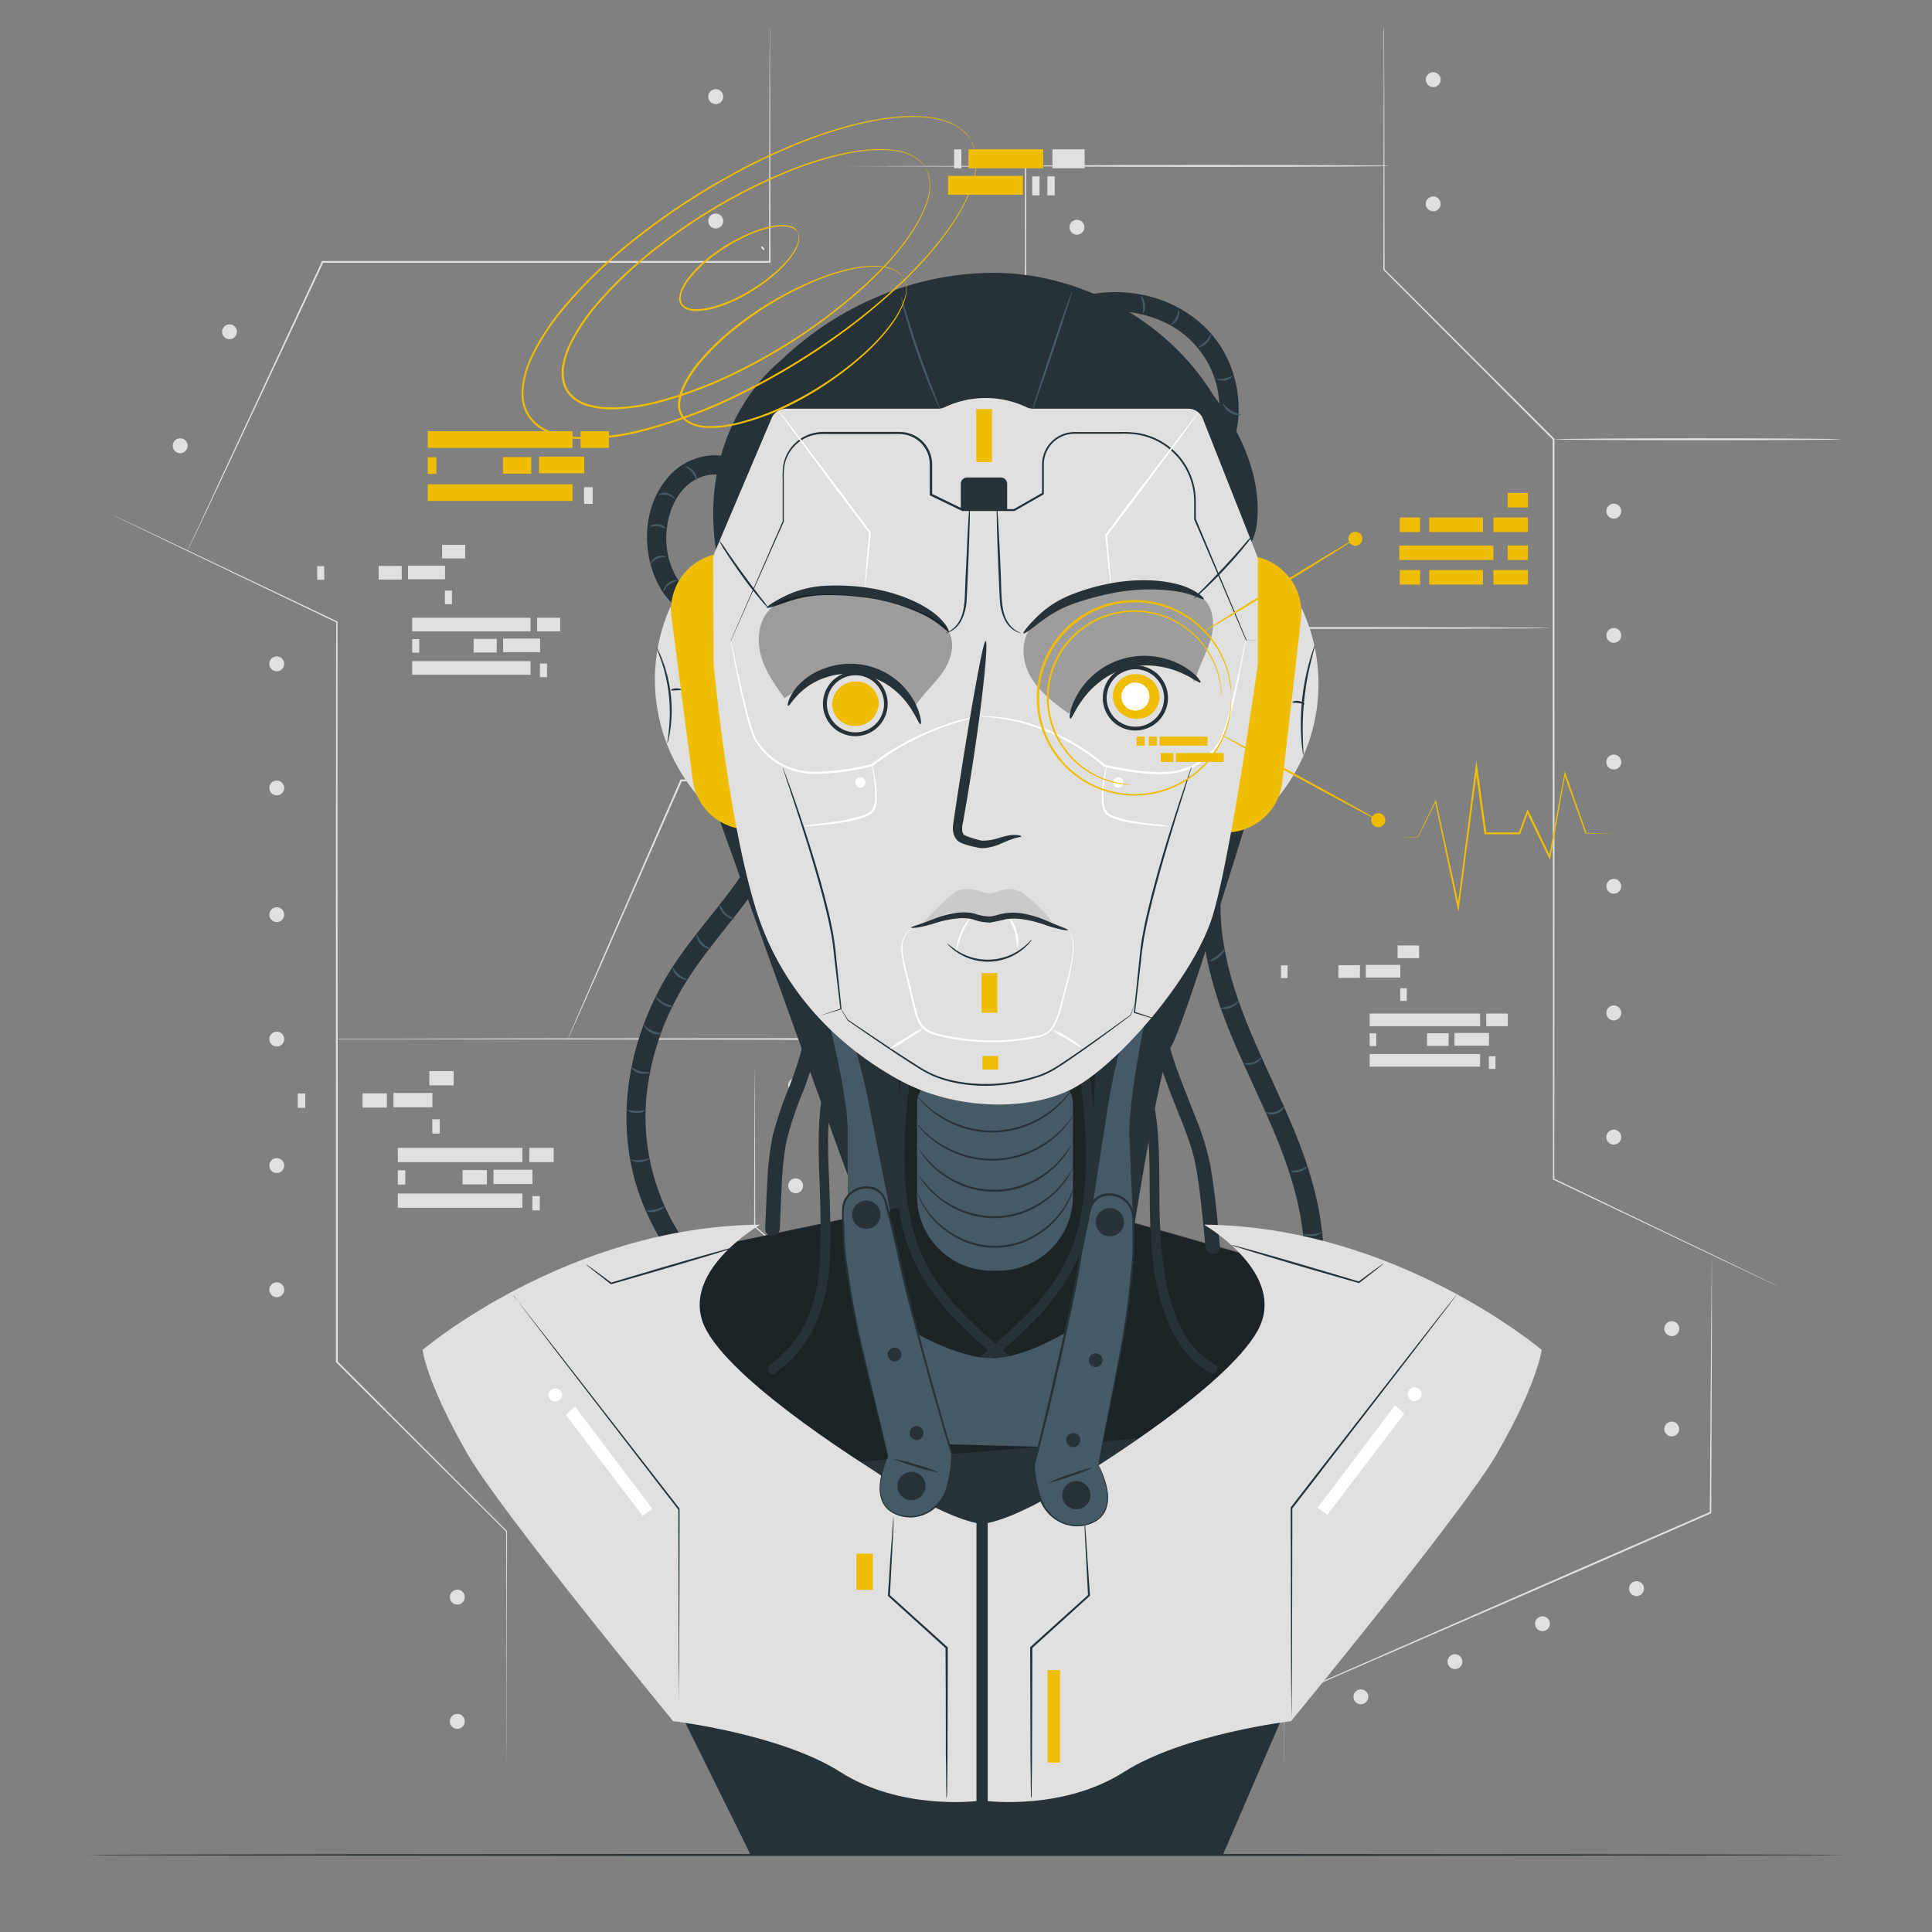 <svg xmlns="http://www.w3.org/2000/svg" viewBox="0 0 500 500"><rect x="0" y="0" width="500" height="500" fill="#808080" stroke="none"/><g id="freepik--background-complete--inject-28"><rect x="354.47" y="262.3" width="28.58" height="3.28" style="fill:#e0e0e0"></rect><rect x="354.47" y="272.78" width="28.58" height="3.28" style="fill:#e0e0e0"></rect><rect x="354.47" y="267.44" width="1.71" height="3.28" style="fill:#e0e0e0"></rect><rect x="385.32" y="273.36" width="1.71" height="3.28" style="fill:#e0e0e0"></rect><rect x="384.64" y="262.3" width="5.58" height="3.28" style="fill:#e0e0e0"></rect><rect x="369.32" y="267.41" width="5.58" height="3.28" style="fill:#e0e0e0"></rect><rect x="376.42" y="267.33" width="8.94" height="3.28" style="fill:#e0e0e0"></rect><rect x="331.52" y="249.83" width="1.71" height="3.28" style="fill:#e0e0e0"></rect><rect x="362.37" y="255.75" width="1.71" height="3.28" style="fill:#e0e0e0"></rect><rect x="361.69" y="244.69" width="5.58" height="3.28" style="fill:#e0e0e0"></rect><rect x="346.37" y="249.79" width="5.58" height="3.28" style="fill:#e0e0e0"></rect><rect x="353.47" y="249.71" width="8.94" height="3.28" style="fill:#e0e0e0"></rect><rect x="106.67" y="159.87" width="30.62" height="3.52" style="fill:#e0e0e0"></rect><rect x="106.67" y="171.1" width="30.62" height="3.52" style="fill:#e0e0e0"></rect><rect x="106.67" y="165.39" width="1.83" height="3.52" style="fill:#e0e0e0"></rect><rect x="139.74" y="171.73" width="1.83" height="3.52" style="fill:#e0e0e0"></rect><rect x="139" y="159.87" width="5.98" height="3.52" style="fill:#e0e0e0"></rect><rect x="122.58" y="165.35" width="5.98" height="3.52" style="fill:#e0e0e0"></rect><rect x="130.2" y="165.26" width="9.58" height="3.52" style="fill:#e0e0e0"></rect><rect x="82.08" y="146.52" width="1.83" height="3.52" style="fill:#e0e0e0"></rect><rect x="115.14" y="152.85" width="1.83" height="3.52" style="fill:#e0e0e0"></rect><rect x="114.41" y="141" width="5.98" height="3.52" style="fill:#e0e0e0"></rect><rect x="97.99" y="146.47" width="5.98" height="3.52" style="fill:#e0e0e0"></rect><rect x="105.6" y="146.39" width="9.58" height="3.52" style="fill:#e0e0e0"></rect><rect x="102.96" y="297.06" width="32.24" height="3.7" style="fill:#e0e0e0"></rect><rect x="102.96" y="308.88" width="32.24" height="3.7" style="fill:#e0e0e0"></rect><rect x="102.96" y="302.87" width="1.93" height="3.7" style="fill:#e0e0e0"></rect><rect x="137.77" y="309.54" width="1.93" height="3.7" style="fill:#e0e0e0"></rect><rect x="136.99" y="297.06" width="6.3" height="3.7" style="fill:#e0e0e0"></rect><rect x="119.71" y="302.82" width="6.3" height="3.7" style="fill:#e0e0e0"></rect><rect x="127.72" y="302.73" width="10.08" height="3.7" style="fill:#e0e0e0"></rect><rect x="77.07" y="283" width="1.93" height="3.7" style="fill:#e0e0e0"></rect><rect x="111.88" y="289.67" width="1.93" height="3.7" style="fill:#e0e0e0"></rect><rect x="111.11" y="277.19" width="6.3" height="3.7" style="fill:#e0e0e0"></rect><rect x="93.82" y="282.95" width="6.3" height="3.7" style="fill:#e0e0e0"></rect><rect x="101.83" y="282.86" width="10.08" height="3.7" style="fill:#e0e0e0"></rect><path d="M476.47,113.69c0,.13-16.64.25-37.17.25s-37.19-.12-37.19-.25,16.65-.26,37.19-.26S476.47,113.55,476.47,113.69Z" style="fill:#e0e0e0"></path><path d="M332.1,437.41s-.16-.12-.45-.37-.75-.63-1.31-1.12l-5-4.32-18.33-16-60.37-52.88-51.4-45.18-.07-.06v-.09c0-13.74.07-25,.09-32.86,0-3.9,0-7,.05-9l0-2.37c0-.54,0-.81,0-.81s0,.27,0,.81,0,1.34,0,2.37c0,2.09,0,5.14.06,9,0,7.85.05,19.12.08,32.86l-.07-.15L247,362.35l60.27,53,18.23,16.11,4.94,4.4,1.28,1.15C332,437.26,332.1,437.41,332.1,437.41Z" style="fill:#e0e0e0"></path><path d="M252.33,220.66a1.92,1.92,0,1,1-1.92-1.93A1.92,1.92,0,0,1,252.33,220.66Z" style="fill:#e0e0e0"></path><path d="M252.33,252.8a1.92,1.92,0,1,1-1.92-1.93A1.92,1.92,0,0,1,252.33,252.8Z" style="fill:#e0e0e0"></path><path d="M87.16,268.8l.88,0,2.58,0,10,0,37.26-.07,127.55-.09-.24.24c0-17.82,0-36.78,0-56.28,0-66.88.06-127.21.08-169.58l.17.17L217.77,43,204.9,43l-3.33,0-1.14,0,1.14,0,3.33,0,12.87,0,47.64-.08h.18v.18c0,42.37,0,102.7.07,169.58v56.53h-.25L137.86,269l-37.26-.07-10,0-2.58,0Z" style="fill:#e0e0e0"></path><path d="M131.08,459.32s0-.38,0-1.12,0-1.84,0-3.26c0-2.88,0-7.11,0-12.55,0-10.9,0-26.64-.09-46.07l.06.14L87,352.58l-.07-.07v-.1c0-20.22,0-42.36,0-65.47,0-48.53,0-92.82.07-126l.1.17L44.49,140.7l-11.6-5.59-3-1.47-1-.52s.36.15,1,.47l3,1.42,11.65,5.5L87.24,160.8l.11,0V161c0,33.15,0,77.44.06,126,0,23.11,0,45.25,0,65.47l-.07-.17,43.88,43.95,0,.06v.07c0,19.43-.06,35.17-.08,46.07,0,5.44,0,9.67-.05,12.55,0,1.42,0,2.52,0,3.26S131.08,459.32,131.08,459.32Z" style="fill:#e0e0e0"></path><path d="M120.28,413.34a1.93,1.93,0,1,1-1.92-1.93A1.92,1.92,0,0,1,120.28,413.34Z" style="fill:#e0e0e0"></path><path d="M120.28,445.48a1.93,1.93,0,1,1-1.92-1.92A1.92,1.92,0,0,1,120.28,445.48Z" style="fill:#e0e0e0"></path><path d="M73.55,301.65a1.92,1.92,0,1,1-1.92-1.92A1.92,1.92,0,0,1,73.55,301.65Z" style="fill:#e0e0e0"></path><path d="M73.55,333.8a1.92,1.92,0,1,1-1.92-1.93A1.92,1.92,0,0,1,73.55,333.8Z" style="fill:#e0e0e0"></path><path d="M73.55,236.73a1.92,1.92,0,1,1-1.92-1.93A1.92,1.92,0,0,1,73.55,236.73Z" style="fill:#e0e0e0"></path><path d="M73.55,268.87A1.92,1.92,0,1,1,71.63,267,1.92,1.92,0,0,1,73.55,268.87Z" style="fill:#e0e0e0"></path><path d="M73.55,171.8a1.92,1.92,0,1,1-1.92-1.92A1.92,1.92,0,0,1,73.55,171.8Z" style="fill:#e0e0e0"></path><path d="M73.55,203.94A1.92,1.92,0,1,1,71.63,202,1.92,1.92,0,0,1,73.55,203.94Z" style="fill:#e0e0e0"></path><path d="M358.2,6.78s0,.38,0,1.11,0,1.84,0,3.27c0,2.88,0,7.1.05,12.54,0,10.9.05,26.64.08,46.07l-.05-.13,43.95,43.88.07.07v.1c0,20.21,0,42.36,0,65.47,0,48.53,0,92.81-.06,126l-.11-.17,42.6,20.43,11.6,5.6,3,1.47,1,.51-1-.46-3-1.42-11.64-5.51L402,305.3l-.1-.05v-.12c0-33.16,0-77.44-.07-126,0-23.11,0-45.26,0-65.47l.07.16L358.07,69.9l-.06-.05v-.08c0-19.43.07-35.17.09-46.07,0-5.44,0-9.66,0-12.54q0-2.14,0-3.27C358.18,7.16,358.2,6.78,358.2,6.78Z" style="fill:#e0e0e0"></path><path d="M369,52.76a1.92,1.92,0,1,1,1.92,1.92A1.92,1.92,0,0,1,369,52.76Z" style="fill:#e0e0e0"></path><path d="M369,20.62a1.92,1.92,0,1,1,1.92,1.92A1.92,1.92,0,0,1,369,20.62Z" style="fill:#e0e0e0"></path><path d="M276.78,91a1.93,1.93,0,1,1,1.92,1.92A1.92,1.92,0,0,1,276.78,91Z" style="fill:#e0e0e0"></path><path d="M276.78,58.82a1.93,1.93,0,1,1,1.92,1.92A1.92,1.92,0,0,1,276.78,58.82Z" style="fill:#e0e0e0"></path><path d="M276.78,148.37a1.93,1.93,0,1,1,1.92,1.92A1.92,1.92,0,0,1,276.78,148.37Z" style="fill:#e0e0e0"></path><path d="M276.78,116.23a1.93,1.93,0,1,1,1.92,1.92A1.92,1.92,0,0,1,276.78,116.23Z" style="fill:#e0e0e0"></path><circle cx="417.65" cy="164.44" r="1.92" style="fill:#e0e0e0"></circle><path d="M415.72,132.3a1.93,1.93,0,1,1,1.93,1.92A1.93,1.93,0,0,1,415.72,132.3Z" style="fill:#e0e0e0"></path><circle cx="417.65" cy="229.37" r="1.92" style="fill:#e0e0e0"></circle><path d="M415.72,197.23a1.93,1.93,0,1,1,1.93,1.92A1.93,1.93,0,0,1,415.72,197.23Z" style="fill:#e0e0e0"></path><path d="M415.72,294.29a1.93,1.93,0,1,1,1.93,1.93A1.93,1.93,0,0,1,415.72,294.29Z" style="fill:#e0e0e0"></path><path d="M415.72,262.15a1.93,1.93,0,1,1,1.93,1.93A1.93,1.93,0,0,1,415.72,262.15Z" style="fill:#e0e0e0"></path><path d="M187.17,25a1.93,1.93,0,1,1-1.93-1.92A1.93,1.93,0,0,1,187.17,25Z" style="fill:#e0e0e0"></path><path d="M187.17,57.19a1.93,1.93,0,1,1-1.93-1.93A1.93,1.93,0,0,1,187.17,57.19Z" style="fill:#e0e0e0"></path><path d="M61.16,86.63a1.92,1.92,0,1,1-1-2.52A1.92,1.92,0,0,1,61.16,86.63Z" style="fill:#e0e0e0"></path><path d="M48.39,116.13a1.92,1.92,0,1,1-1-2.53A1.92,1.92,0,0,1,48.39,116.13Z" style="fill:#e0e0e0"></path><path d="M199.26,7.25s0,.38,0,1.11,0,1.82,0,3.22c0,2.85,0,7,.06,12.27,0,10.59.05,25.72.09,43.93V68h-.21l-68.87,0L83.5,68l.21-.13L58.47,121.64,51.2,137l-2,4.08-.51,1a3.24,3.24,0,0,1-.18.35s0-.12.15-.36l.47-1.07L51.06,137c1.67-3.61,4.09-8.85,7.15-15.45L83.29,67.68l.06-.13h.15l46.89,0,68.87,0-.22.21c0-18.21.07-33.34.09-43.93,0-5.28.05-9.42.06-12.27,0-1.4,0-2.48,0-3.22S199.26,7.25,199.26,7.25Z" style="fill:#e0e0e0"></path><path d="M197.83,64.66c-.09.1-.37,0-.61-.25s-.35-.52-.25-.61.37,0,.61.25S197.93,64.57,197.83,64.66Z" style="fill:#e0e0e0"></path><path d="M204,306.87A1.92,1.92,0,1,1,206,308.8,1.92,1.92,0,0,1,204,306.87Z" style="fill:#e0e0e0"></path><path d="M204,280.9a1.92,1.92,0,1,1,1.92,1.92A1.92,1.92,0,0,1,204,280.9Z" style="fill:#e0e0e0"></path><circle cx="432.65" cy="369.83" r="1.92" style="fill:#e0e0e0"></circle><path d="M430.73,343.86a1.93,1.93,0,1,1,1.92,1.92A1.93,1.93,0,0,1,430.73,343.86Z" style="fill:#e0e0e0"></path><path d="M351.53,437.33a1.92,1.92,0,1,1-1.13,2.47A1.91,1.91,0,0,1,351.53,437.33Z" style="fill:#e0e0e0"></path><path d="M375.86,428.24a1.92,1.92,0,1,1-1.12,2.47A1.92,1.92,0,0,1,375.86,428.24Z" style="fill:#e0e0e0"></path><path d="M398.52,418.42a1.92,1.92,0,1,1-1.13,2.47A1.92,1.92,0,0,1,398.52,418.42Z" style="fill:#e0e0e0"></path><path d="M422.85,409.33a1.93,1.93,0,1,1-1.13,2.48A1.94,1.94,0,0,1,422.85,409.33Z" style="fill:#e0e0e0"></path><path d="M332.24,455.68a1.39,1.39,0,0,1,0-.27c0-.19,0-.46,0-.8,0-.73,0-1.78,0-3.13,0-2.77,0-6.79-.07-11.91v-.09l.08,0,78.39-34.29,32-13.94-.14.21c.13-19.5.25-36.18.34-48,.06-5.89.1-10.57.14-13.8,0-1.59,0-2.82.05-3.67,0-.41,0-.72,0-.95a2,2,0,0,1,0-.32,2,2,0,0,1,0,.32c0,.23,0,.54,0,.95,0,.85,0,2.08,0,3.67v13.8c0,11.83-.1,28.51-.16,48v.16l-.14.06-32,14-78.48,34.07.08-.12c0,5.12-.05,9.14-.06,11.91,0,1.35,0,2.4,0,3.13,0,.34,0,.61,0,.8S332.24,455.68,332.24,455.68Z" style="fill:#e0e0e0"></path><path d="M359.73,42.94c0,.14-21.32.25-47.61.25s-47.62-.11-47.62-.25,21.32-.26,47.62-.26S359.73,42.8,359.73,42.94Z" style="fill:#e0e0e0"></path><path d="M401.11,162.52c0,.14-30.38.25-67.84.25s-67.86-.11-67.86-.25,30.38-.25,67.86-.25S401.11,162.38,401.11,162.52Z" style="fill:#e0e0e0"></path><path d="M265.41,202a1.91,1.91,0,0,1-.42,0l-1.22,0-4.73.05-17.37.08-57.31.07h-8.07l.23-.15-20.89,47.49-6.28,14.14-1.72,3.81-.45,1-.17.33a1.7,1.7,0,0,1,.12-.35l.42-1,1.63-3.85,6.14-14.2,20.74-47.55.06-.15h8.24l57.31.07,17.37.08,4.73.05,1.22,0A2.24,2.24,0,0,1,265.41,202Z" style="fill:#e0e0e0"></path></g><g id="freepik--Floor--inject-28"><path d="M477.28,480.06c0,.15-101.77.26-227.27.26s-227.29-.11-227.29-.26,101.75-.26,227.29-.26S477.28,479.92,477.28,480.06Z" style="fill:#263238"></path></g><g id="freepik--robot-face--inject-28"><path d="M196.37,124.42a13.25,13.25,0,0,0-11.38-6.6,16.24,16.24,0,0,0-12.26,5.89c-6.1,7.24-6.73,18-2.88,26.47a19.32,19.32,0,0,0,9.49,9.72,2.58,2.58,0,0,0,3.42-.9,2.52,2.52,0,0,0-.9-3.42c-6-2.64-9.12-9-9.41-15.3-.32-7.1,2.91-15.61,10.58-17.28a8.34,8.34,0,0,1,9,3.94c1.55,2.83,5.87.31,4.32-2.52Z" style="fill:#263238"></path><path d="M175.43,150.24a10.3,10.3,0,0,0-2.13,1c-1.05.74-1.41,1.78-1.56,1.74s-.06-.31.12-.75a3.5,3.5,0,0,1,2.83-2.07C175.15,150.09,175.43,150.18,175.43,150.24Z" style="fill:#455a64"></path><path d="M172.47,144.2a7.09,7.09,0,0,0-2.25.32c-1.18.47-1.68,1.45-1.81,1.39s0-.32.22-.72a3.12,3.12,0,0,1,3.18-1.34C172.27,144,172.5,144.14,172.47,144.2Z" style="fill:#455a64"></path><path d="M172.46,136.93a13.1,13.1,0,0,0-2.11-.74,14.07,14.07,0,0,0-2.23.1s.17-.25.59-.43a3.4,3.4,0,0,1,3.31.49C172.37,136.64,172.5,136.89,172.46,136.93Z" style="fill:#455a64"></path><path d="M174.6,129.09c-.12.09-.79-.73-2-1a9.2,9.2,0,0,0-2.23,0c0-.05.18-.25.6-.41a3.13,3.13,0,0,1,1.75-.07,3.07,3.07,0,0,1,1.52.87C174.56,128.78,174.65,129.05,174.6,129.09Z" style="fill:#455a64"></path><path d="M180.29,124.47a14.42,14.42,0,0,0-1.13-2.14c-.8-1-1.86-1.46-1.81-1.6s1.29.09,2.22,1.28A2.75,2.75,0,0,1,180.29,124.47Z" style="fill:#455a64"></path><path d="M180.65,196.57s50,140.45,53.76,146.92,56.48-9.38,56.48-9.38S299.63,275.92,303,271s22-66.42,22-66.42Z" style="fill:#263238"></path><path d="M318.51,116.73a30.36,30.36,0,0,0-2.07-26.21c-4.58-7.78-12.81-12.88-21.63-14.39a35.58,35.58,0,0,0-15.63.75c-3.09.87-1.78,5.7,1.33,4.83a29.81,29.81,0,0,1,22.63,2.61,24.59,24.59,0,0,1,12.22,18,25.81,25.81,0,0,1-1.67,13.07,2.51,2.51,0,0,0,1.75,3.08,2.56,2.56,0,0,0,3.07-1.75Z" style="fill:#263238"></path><path d="M295.83,81.1c-.15,0,.1-1-.06-2.29s-.62-2.15-.49-2.23.85.8,1,2.17A3,3,0,0,1,295.83,81.1Z" style="fill:#455a64"></path><path d="M305,80.27c.14,0,.41,1.06-.2,2.23s-1.67,1.57-1.71,1.44.73-.67,1.25-1.68S304.81,80.29,305,80.27Z" style="fill:#455a64"></path><path d="M313.54,86.21A4.41,4.41,0,0,1,309.93,90c-.06-.15,1.06-.6,2.05-1.65S313.39,86.17,313.54,86.21Z" style="fill:#455a64"></path><path d="M318.93,97.33c.11.09-.61.91-1.87,1.14s-2.23-.28-2.16-.4,1,.1,2.06-.11S318.84,97.22,318.93,97.33Z" style="fill:#455a64"></path><path d="M321.3,107.37a3.62,3.62,0,0,1-2.93-.62c-1.5-.89-2-2.28-1.9-2.32a17.5,17.5,0,0,0,2.17,1.88A18.87,18.87,0,0,0,321.3,107.37Z" style="fill:#455a64"></path><path d="M184.71,322.53,233,312.36l-1-32.76,50.82-1.47-1.2,35s57.16,16.42,56.13,15.72-38.18,70.61-38.18,70.61l-61.08,5.07S190,369.33,190,368.38s-11.5-30.69-11.5-30.69Z" style="fill:#263238"></path><g style="opacity:0.3"><path d="M185.24,322.53l48.31-10.17-1-32.76,50.82-1.47-1.2,35s57.15,16.42,56.13,15.72-38.18,70.61-38.18,70.61l-61.08,5.07s-48.56-35.19-48.56-36.14S179,337.69,179,337.69Z"></path></g><path d="M243.27,279.6h28.46a5.95,5.95,0,0,1,5.95,5.95v24a19.3,19.3,0,0,1-19.3,19.3h-1.76a19.3,19.3,0,0,1-19.3-19.3v-24A5.95,5.95,0,0,1,243.27,279.6Z" style="fill:#455a64"></path><path d="M278.2,306.2a2.93,2.93,0,0,1-.1.55,14.79,14.79,0,0,1-.42,1.54,20,20,0,0,1-2.64,5.23,22.22,22.22,0,0,1-6.26,6,20.36,20.36,0,0,1-20.47,1.21,22.35,22.35,0,0,1-6.93-5.24,19.58,19.58,0,0,1-3.23-4.88,13.49,13.49,0,0,1-.6-1.47,2.15,2.15,0,0,1-.16-.54s.32.7.94,1.92a21.28,21.28,0,0,0,3.33,4.73,22.6,22.6,0,0,0,6.86,5.05,20.06,20.06,0,0,0,20-1.19,22.54,22.54,0,0,0,6.22-5.82,21.47,21.47,0,0,0,2.75-5.09C278,306.93,278.14,306.19,278.2,306.2Z" style="fill:#263238"></path><path d="M277.79,302a1.79,1.79,0,0,1-.18.47,13,13,0,0,1-.65,1.28,20.51,20.51,0,0,1-3.15,4.25,23.34,23.34,0,0,1-6.28,4.71,22,22,0,0,1-18.73.86,23.34,23.34,0,0,1-6.68-4.12,20.88,20.88,0,0,1-3.52-3.94,11.77,11.77,0,0,1-.76-1.23,1.83,1.83,0,0,1-.23-.44,29.37,29.37,0,0,0,4.75,5.33,23.48,23.48,0,0,0,6.62,3.95,21.87,21.87,0,0,0,18.33-.83,23.85,23.85,0,0,0,6.24-4.54A29,29,0,0,0,277.79,302Z" style="fill:#263238"></path><path d="M277.48,295.86a2.52,2.52,0,0,1-.2.46c-.16.28-.34.73-.68,1.25a21,21,0,0,1-3.25,4.1,22.36,22.36,0,0,1-24.87,4.94,23.3,23.3,0,0,1-6.54-4.16,21.4,21.4,0,0,1-3.45-3.94c-.36-.5-.57-.94-.74-1.21a2.15,2.15,0,0,1-.22-.45,29.46,29.46,0,0,0,4.65,5.32,23.77,23.77,0,0,0,6.49,4,22.75,22.75,0,0,0,9.12,1.75,23,23,0,0,0,9-2.19,24,24,0,0,0,6.29-4.31A29.48,29.48,0,0,0,277.48,295.86Z" style="fill:#263238"></path><path d="M277.82,288.59a2.42,2.42,0,0,1-.23.42c-.18.27-.4.68-.77,1.16A22.79,22.79,0,0,1,273.4,294a24.89,24.89,0,0,1-31.26,1.62,22.9,22.9,0,0,1-3.8-3.41c-.41-.44-.68-.83-.88-1.08a1.9,1.9,0,0,1-.27-.4,17,17,0,0,1,1.3,1.34,26.3,26.3,0,0,0,3.86,3.25,25.83,25.83,0,0,0,6.68,3.31,25,25,0,0,0,9,1.24,25.35,25.35,0,0,0,8.83-2.16,26.21,26.21,0,0,0,9.8-7.62A16.12,16.12,0,0,1,277.82,288.59Z" style="fill:#263238"></path><path d="M277.82,281.34a2.42,2.42,0,0,1-.23.42c-.18.27-.4.68-.77,1.16a22.79,22.79,0,0,1-3.42,3.79,24.89,24.89,0,0,1-31.26,1.62,22.9,22.9,0,0,1-3.8-3.41c-.41-.44-.68-.83-.88-1.08a1.9,1.9,0,0,1-.27-.4,17,17,0,0,1,1.3,1.34,26.3,26.3,0,0,0,3.86,3.25,25.83,25.83,0,0,0,6.68,3.31,25,25,0,0,0,9,1.24,25.35,25.35,0,0,0,8.83-2.16,26.21,26.21,0,0,0,9.8-7.62A16.12,16.12,0,0,1,277.82,281.34Z" style="fill:#263238"></path><path d="M201.19,201.09c.06,10-4.78,19.12-10.45,27.06-6,8.41-13.18,16-18.44,24.94-9.09,15.49-12.81,34.23-8.16,51.77a62.64,62.64,0,0,0,14.75,26.39c2.18,2.36,5.71-1.18,3.53-3.54A56.35,56.35,0,0,1,167.64,281a68.49,68.49,0,0,1,8.46-24.43c5.05-8.87,12-16.39,18-24.58,6.59-9,12.12-19.43,12.05-30.85,0-3.22-5-3.23-5,0Z" style="fill:#263238"></path><path d="M171.36,267.42a3,3,0,0,1-2.74-.11c-1.49-.65-2.06-1.93-1.93-2s.82.92,2.14,1.48A13.89,13.89,0,0,0,171.36,267.42Z" style="fill:#455a64"></path><path d="M174.48,260.49a3.5,3.5,0,0,1-2.84-.47c-1.48-.79-2.06-2.09-1.93-2.14a18.6,18.6,0,0,0,2.18,1.69A21,21,0,0,0,174.48,260.49Z" style="fill:#455a64"></path><path d="M178,253.53c0,.07-.33.12-.84,0a4.13,4.13,0,0,1-1.82-.91,4,4,0,0,1-1.17-1.65c-.18-.49-.18-.82-.12-.83s.51,1.15,1.63,2.09A11.86,11.86,0,0,0,178,253.53Z" style="fill:#455a64"></path><path d="M184,245.57c0,.06-.34.09-.87-.06a4.3,4.3,0,0,1-1.79-1.11,4.17,4.17,0,0,1-1-1.83c-.13-.52-.09-.86,0-.87a6.52,6.52,0,0,0,3.73,3.87Z" style="fill:#455a64"></path><path d="M190.27,237.89c0,.07-.37.09-.92-.06a4.72,4.72,0,0,1-1.9-1.11,4.66,4.66,0,0,1-1.19-1.86c-.18-.54-.17-.9-.11-.91a12.8,12.8,0,0,0,1.66,2.39A12,12,0,0,0,190.27,237.89Z" style="fill:#455a64"></path><path d="M168.28,277.46c0,.06-.25.24-.76.36a4.22,4.22,0,0,1-2-.07,3.22,3.22,0,0,1-2.25-1.66,16.93,16.93,0,0,0,2.39,1.15A12.67,12.67,0,0,0,168.28,277.46Z" style="fill:#455a64"></path><path d="M167.09,287.35a3.51,3.51,0,0,1-2.49.67,3.47,3.47,0,0,1-2.46-.79c.06-.14,1.12.24,2.47.27S167,287.2,167.09,287.35Z" style="fill:#455a64"></path><path d="M168.37,299.76a4.91,4.91,0,0,1-5.19.43c0-.15,1.19.14,2.61,0S168.3,299.62,168.37,299.76Z" style="fill:#455a64"></path><path d="M172,312.25a3.56,3.56,0,0,1-2.27,1.27,3.47,3.47,0,0,1-2.59-.15c0-.15,1.15,0,2.47-.36S171.86,312.12,172,312.25Z" style="fill:#455a64"></path><path d="M314.91,214.7c-7,16.1-3.77,34.08,2.38,49.9,6.46,16.6,15.95,32.19,19.21,49.9,1.71,9.32,1.47,19-2.07,27.9a2.52,2.52,0,0,0,1.74,3.07,2.56,2.56,0,0,0,3.08-1.75c6.54-16.37,2.4-34.66-4-50.39-6.59-16.24-15.77-31.72-18.6-49.25-1.43-8.92-1.08-18.48,2.56-26.86a2.58,2.58,0,0,0-.89-3.42,2.52,2.52,0,0,0-3.42.9Z" style="fill:#263238"></path><path d="M332.49,286.05c.06,0,0,.38-.35.85a3.73,3.73,0,0,1-1.79,1.32,3.52,3.52,0,0,1-2.22,0c-.55-.18-.81-.44-.78-.49a5.85,5.85,0,0,0,2.83,0A6.78,6.78,0,0,0,332.49,286.05Z" style="fill:#455a64"></path><path d="M326.53,273.47c.06,0,0,.35-.35.76a3.73,3.73,0,0,1-3.66,1.26c-.51-.13-.77-.33-.74-.39a5.32,5.32,0,0,0,4.75-1.63Z" style="fill:#455a64"></path><path d="M320.64,259c.11.07-.63,1.16-2.09,1.76a3.21,3.21,0,0,1-2.73.14,24.94,24.94,0,0,0,2.53-.62C319.67,259.78,320.52,258.92,320.64,259Z" style="fill:#455a64"></path><path d="M317,245.51c.13.05-.36,1.25-1.59,2.21a3.69,3.69,0,0,1-2.51,1c-.05-.14,1.07-.55,2.19-1.44S316.91,245.44,317,245.51Z" style="fill:#455a64"></path><path d="M338.23,302c.1.09-.63.9-1.89,1.23a2.67,2.67,0,0,1-2.25-.12c0-.15,1-.07,2.12-.38S338.13,301.84,338.23,302Z" style="fill:#455a64"></path><path d="M342.39,318.81a5,5,0,0,1-5.29.58c0-.15,1.23.13,2.67,0S342.32,318.68,342.39,318.81Z" style="fill:#455a64"></path><path d="M314.05,102.33c-12.21-19.94-34.78-31.28-55.53-31.7s-41.95,8.09-57.82,24l13.63,14.79L302.67,111Z" style="fill:#263238"></path><path d="M201.63,93.69s-21.1,16.3-16.36,48.45c3,20.33,36.13-.69,36.13-.69l10-37Z" style="fill:#263238"></path><path d="M309.29,96.7s18.33,18.32,16,38.75-36.75,6.38-36.75,6.38l-10-37Z" style="fill:#263238"></path><path d="M234,272.81c-1.87,13.38-3.44,26.78-1.3,40.23a47.69,47.69,0,0,0,5.66,16.79,61,61,0,0,0,7.27,9.93A146.63,146.63,0,0,0,259,352.23c1.22,1,3-.72,1.77-1.77-7.11-6.09-14.26-12.23-19.29-20.24-6.24-9.94-7.64-22-7.41-33.51a196.86,196.86,0,0,1,2.29-23.23c.22-1.57-2.19-2.25-2.41-.67Z" style="fill:#263238"></path><path d="M278.77,273.48c1.82,13,3.4,26.21,1.23,39.31A45.49,45.49,0,0,1,274.42,329a56.48,56.48,0,0,1-7,9.46,153,153,0,0,1-13,12c-1.22,1.05.55,2.81,1.77,1.77,7.37-6.31,14.66-12.68,19.83-21,6.37-10.22,7.83-22.7,7.61-34.53a201.92,201.92,0,0,0-2.39-23.9c-.22-1.58-2.63-.91-2.41.67Z" style="fill:#263238"></path><path d="M200.59,355.33a31.18,31.18,0,0,0,10.93-13.7,47.33,47.33,0,0,0,3.18-15.39c.28-4.72.18-9.49.09-14.22-.17-8.5-1-17,0-25.53.92-7.91,3.58-15.92,9.25-21.7,1.12-1.15-.64-2.92-1.77-1.77-11,11.19-10.75,27.8-10.19,42.37.23,5.71.35,11.43.26,17.15a55,55,0,0,1-1.93,14.78,29.28,29.28,0,0,1-11.07,15.85c-1.31.92-.06,3.09,1.26,2.16Z" style="fill:#263238"></path><path d="M315.72,322.69c-.65-7.12-1.28-14.28-2.53-21.32a67.39,67.39,0,0,0-3.8-12.23c-2-5.24-4.22-10.41-5.92-15.77-1.93-6.12-3.15-12.44-2.56-18.87.22-2.4-3.53-2.39-3.75,0-1.05,11.47,3.37,22.32,7.5,32.77,1.72,4.37,3.62,8.82,4.59,13.44.74,3.51,1.16,7.08,1.57,10.64.44,3.77.8,7.56,1.15,11.34.22,2.38,4,2.41,3.75,0Z" style="fill:#263238"></path><path d="M314.47,353.17c-9.39-5.22-12.36-17.07-13.54-27a143.76,143.76,0,0,1-.87-15.66c-.08-8.3.17-16.68-1.43-24.87-1.5-7.71-4.72-15.29-10.53-20.73-1.17-1.1-3,.66-1.77,1.76,11.91,11.17,11.08,28.88,11.23,43.84.1,10.36.57,21.34,4.49,31.06,2.26,5.61,5.78,10.74,11.16,13.73,1.41.78,2.67-1.38,1.26-2.16Z" style="fill:#263238"></path><path d="M296.65,262.62s-4.77,22-4.35,31.84.88,20.73.88,20.73l-11,.47s3.14-20.3,4.67-30.06A160.78,160.78,0,0,1,291.66,265" style="fill:#455a64"></path><path d="M213.7,261.1s5.69,21.76,5.69,31.63v20.75h11s-4-20.15-5.93-29.83a163.36,163.36,0,0,0-5.7-20.39" style="fill:#455a64"></path><path d="M233.07,76.36a6,6,0,0,1,.41,1.16c.27.86.6,1.93,1,3.2.83,2.7,2,6.42,3.41,10.49s2.79,7.73,3.81,10.36l1.2,3.12a6.18,6.18,0,0,1,.39,1.17,4.74,4.74,0,0,1-.58-1.09c-.34-.71-.8-1.76-1.35-3.06-1.11-2.61-2.55-6.24-4-10.33s-2.53-7.83-3.27-10.56c-.37-1.36-.66-2.47-.83-3.25A4.84,4.84,0,0,1,233.07,76.36Z" style="fill:#455a64"></path><path d="M277.48,75.29c.14,0-2.06,7-4.92,15.54s-5.27,15.42-5.41,15.38,2.07-7,4.92-15.54S277.35,75.25,277.48,75.29Z" style="fill:#455a64"></path><path d="M336.85,157.34a46.33,46.33,0,0,1-7.73,50.88Z" style="fill:#e0e0e0"></path><path d="M318.32,143.59h1.34a14.72,14.72,0,0,1,14.72,14.72v42.51a14.72,14.72,0,0,1-14.72,14.72h-1.34a14.71,14.71,0,0,1-14.71-14.71V158.31a14.72,14.72,0,0,1,14.72-14.72Z" transform="translate(615.49 394.21) rotate(-173.47)" style="fill:#EFBD04"></path><path d="M337.31,195.44a4.27,4.27,0,0,1-.21-1.11c-.11-.73-.22-1.78-.31-3.09A59.73,59.73,0,0,1,338.93,171c.36-1.26.68-2.27.94-3a4.93,4.93,0,0,1,.44-1c.08,0-.4,1.57-1,4.09a72.23,72.23,0,0,0-2.12,20.15C337.24,193.83,337.39,195.44,337.31,195.44Z" style="fill:#263238"></path><path d="M337.64,182.28c-.09.12-.73-.22-1.58-.35s-1.56,0-1.6-.18.7-.5,1.69-.33S337.74,182.18,337.64,182.28Z" style="fill:#263238"></path><path d="M173.58,156.86a46.31,46.31,0,0,0,8.5,50.76Z" style="fill:#e0e0e0"></path><path d="M191.11,142.84h1.34a14.71,14.71,0,0,1,14.71,14.71v42.51a14.72,14.72,0,0,1-14.72,14.72h-1.34a14.71,14.71,0,0,1-14.71-14.71V157.55a14.72,14.72,0,0,1,14.72-14.72Z" transform="translate(-21.45 26.21) rotate(-7.41)" style="fill:#EFBD04"></path><path d="M201.83,318c.14-3.69.27-7.39.48-11.07a77.19,77.19,0,0,1,1.2-11.46,88.32,88.32,0,0,1,4.38-13.13,90,90,0,0,0,4-13.25,48.06,48.06,0,0,0,.84-16.52,1.88,1.88,0,0,0-2.3-1.31,1.93,1.93,0,0,0-1.31,2.31c1.25,9.35-1.51,18.9-4.81,27.56A96.72,96.72,0,0,0,200,293.84a74.41,74.41,0,0,0-1.4,11.72c-.26,4.15-.4,8.3-.56,12.46-.08,2.41,3.67,2.41,3.75,0Z" style="fill:#263238"></path><path d="M203.44,105.78H242.7a4.3,4.3,0,0,0,1.77-.38l.34-.16a24.71,24.71,0,0,1,20.83.13h0a4.25,4.25,0,0,0,1.82.41h40a4.06,4.06,0,0,1,3.81,2.51l14,35.41a3.73,3.73,0,0,1,.26,1.36v26.8s-6.83,49-11.65,65-24.52,38.69-36.16,44.81-30.75,5.6-44.87-2.09c-13.14-7.16-30.21-20.94-37.44-45s-10.72-62.74-10.72-62.74l-.15-27.12a3.67,3.67,0,0,1,.29-1.47l14.88-35.06A4.06,4.06,0,0,1,203.44,105.78Z" style="fill:#e0e0e0"></path><path d="M325.49,165.73l-.76,0-2.28,0h0l0,0c-2.07-4.85-6.8-15.9-13.4-31.32v-.08c0-1.09,0-2.2,0-3.33a26.53,26.53,0,0,0-.14-3.44,17.51,17.51,0,0,0-15-15.14,29.11,29.11,0,0,0-4.2-.16h-11a11.4,11.4,0,0,0-2.2.16,7.89,7.89,0,0,0-6.13,5.84,8.19,8.19,0,0,0-.24,2.27v7.31L270,128l-7.43,4.25-.06,0H249.06l-.05,0-8.23-4-.15-.07v-7.63a8.07,8.07,0,0,0-.26-2.36,7.86,7.86,0,0,0-6.61-5.79,19.71,19.71,0,0,0-2.32-.07H213.39a12.22,12.22,0,0,0-2.11.12,10.09,10.09,0,0,0-3.82,1.46,10,10,0,0,0-4.39,6.35,18,18,0,0,0-.23,3.81v3.76c0,2.46,0,4.83,0,7.11V135l-13.66,30.79,0,0h0l-3.37,0c-.73,0-1.07,0-1.07,0s.34,0,1.07,0l3.37,0-.06,0,13.43-30.89v.07c0-2.28,0-4.65,0-7.11V124a18.45,18.45,0,0,1,.21-3.9,10.44,10.44,0,0,1,8.57-8.17,12.23,12.23,0,0,1,2.18-.14h18.05a19.31,19.31,0,0,1,2.39.07,8.36,8.36,0,0,1,7,6.16,9.12,9.12,0,0,1,.29,2.49V128l-.15-.24,8.24,4-.12,0h13.29l-.13,0,7.44-4.25-.13.22v-7.16a8.76,8.76,0,0,1,.26-2.39,8.4,8.4,0,0,1,6.52-6.21,11.23,11.23,0,0,1,2.3-.16h11a28.81,28.81,0,0,1,4.26.18,17.86,17.86,0,0,1,15.32,15.55,25.79,25.79,0,0,1,.14,3.49c0,1.13,0,2.24,0,3.33v-.07c6.48,15.48,11.12,26.56,13.16,31.42l-.05,0,2.28,0Z" style="fill:#263238"></path><path d="M250.35,123.57H259a1.65,1.65,0,0,1,1.65,1.65V132a0,0,0,0,1,0,0h-12a0,0,0,0,1,0,0v-6.75A1.65,1.65,0,0,1,250.35,123.57Z" style="fill:#263238"></path><path d="M253.69,185.31a4,4,0,0,1-.57.17l-1.66.42c-.73.16-1.62.43-2.65.73s-2.2.69-3.51,1.12a74.81,74.81,0,0,0-9,3.87,61.82,61.82,0,0,0-10.48,6.66l0,0-.05,0a64.13,64.13,0,0,1-14.36,2,18.76,18.76,0,0,1-9-2,17.84,17.84,0,0,1-6.42-5.69c-.2-.29-.38-.58-.56-.86s-.32-.62-.47-.93c-.24-.63-.5-1.24-.69-1.86-.41-1.23-.74-2.44-1.06-3.62-.62-2.34-1.12-4.55-1.57-6.56-.88-4-1.51-7.3-1.93-9.57l-.45-2.62c-.05-.27-.08-.5-.11-.68a.65.65,0,0,1,0-.24,1,1,0,0,1,.07.23l.15.67c.13.64.32,1.51.55,2.6.48,2.25,1.16,5.52,2.09,9.53.47,2,1,4.2,1.63,6.53.32,1.17.66,2.37,1.08,3.58.18.62.45,1.21.68,1.82.14.29.29.58.44.87s.36.56.55.83a17.41,17.41,0,0,0,6.27,5.51,18.16,18.16,0,0,0,8.76,1.9,64.5,64.5,0,0,0,14.24-2l-.1.05a61.29,61.29,0,0,1,10.61-6.66,70.5,70.5,0,0,1,9.09-3.78c1.32-.42,2.49-.81,3.55-1.06s1.93-.52,2.67-.66l1.68-.34A3,3,0,0,1,253.69,185.31Z" style="fill:#fff"></path><path d="M253.69,185.31a3.19,3.19,0,0,1,.68,0l2,.08a47,47,0,0,1,7.27,1.07,53.89,53.89,0,0,1,22.31,11.45l-.1-.06a67.43,67.43,0,0,0,12.19,1.9,32.22,32.22,0,0,0,4.82-.06,16.82,16.82,0,0,0,11.5-6.3,16.42,16.42,0,0,0,1.22-1.69,11.05,11.05,0,0,0,.85-1.81c.47-1.25.84-2.5,1.19-3.72.69-2.43,1.24-4.72,1.74-6.81,1-4.2,1.69-7.61,2.19-10,.24-1.15.43-2,.58-2.72l.15-.7a.75.75,0,0,1,.08-.24,2.09,2.09,0,0,1,0,.25c0,.19-.07.43-.11.71-.12.67-.28,1.58-.48,2.74-.44,2.37-1.1,5.79-2,10-.48,2.1-1,4.4-1.68,6.85-.35,1.22-.71,2.49-1.19,3.76A11.62,11.62,0,0,1,316,192a18.85,18.85,0,0,1-1.24,1.73,17.42,17.42,0,0,1-7.18,5.37,17.62,17.62,0,0,1-4.64,1.14,32.15,32.15,0,0,1-4.91.07,66.64,66.64,0,0,1-12.29-1.93h-.06l-.05,0a46.47,46.47,0,0,0-5.83-4.38,56.07,56.07,0,0,0-5.82-3.3,55.12,55.12,0,0,0-10.4-3.83,51.31,51.31,0,0,0-7.21-1.21l-1.95-.16A5.2,5.2,0,0,1,253.69,185.31Z" style="fill:#fff"></path><path d="M211.37,263.17a2.5,2.5,0,0,1,.41-.17l1.21-.43,4.6-1.54-.11.15c-.37-3.2-.86-7.4-1.43-12.27-.14-1.22-.28-2.49-.43-3.8s-.35-2.63-.63-4c-.5-2.71-1.19-5.53-1.93-8.42-2.49-9.47-5.23-17.91-7.22-24l-2.38-7.21c-.27-.82-.48-1.47-.64-2a3.19,3.19,0,0,1-.2-.7,3.79,3.79,0,0,1,.29.66c.19.5.43,1.14.74,1.94.62,1.68,1.5,4.13,2.54,7.16,2.08,6.08,4.88,14.51,7.37,24,.75,2.9,1.43,5.72,1.92,8.46.29,1.36.44,2.72.62,4s.28,2.57.41,3.8c.51,4.88.94,9.09,1.27,12.3l0,.12-.12,0-4.64,1.4-1.23.35A1.9,1.9,0,0,1,211.37,263.17Z" style="fill:#263238"></path><path d="M299.86,264a2,2,0,0,1-.43-.1l-1.24-.35-4.63-1.4-.12,0V262c.34-3.26.79-7.54,1.3-12.52.14-1.25.27-2.55.42-3.88s.36-2.72.65-4.1c.49-2.8,1.19-5.68,1.92-8.65,2.47-9.65,5.19-18.25,7.21-24.45,1-3.1,1.87-5.6,2.47-7.32l.72-2a4.43,4.43,0,0,1,.28-.67,4.19,4.19,0,0,1-.18.71c-.16.5-.37,1.17-.62,2-.57,1.8-1.35,4.3-2.32,7.37-1.93,6.23-4.59,14.84-7.05,24.47-.73,3-1.43,5.83-1.94,8.61-.29,1.38-.45,2.74-.66,4.06s-.3,2.63-.44,3.88L293.75,262l-.1-.15,4.59,1.54,1.21.43A1.75,1.75,0,0,1,299.86,264Z" style="fill:#263238"></path><path d="M225.66,198.09a5,5,0,0,1,.36,1.15c.19.76.43,1.86.64,3.24a21.67,21.67,0,0,1,.23,4.92,5.13,5.13,0,0,1-1,2.82,7.31,7.31,0,0,1-2.82,1.49,38.59,38.59,0,0,1-5.87,1.29c-1.83.27-3.48.44-4.86.57s-2.51.21-3.28.26a9.89,9.89,0,0,1-1.21,0,27.31,27.31,0,0,1,4.45-.67c1.38-.18,3-.39,4.82-.69a40.35,40.35,0,0,0,5.78-1.3,7,7,0,0,0,2.62-1.35,4.81,4.81,0,0,0,.88-2.52,22.72,22.72,0,0,0-.12-4.82c-.15-1.37-.34-2.48-.46-3.24A7.29,7.29,0,0,1,225.66,198.09Z" style="fill:#fff"></path><path d="M286.38,198.39a5.27,5.27,0,0,1-.15,1.14c-.12.72-.3,1.77-.45,3.08a24.44,24.44,0,0,0-.18,4.58,6.43,6.43,0,0,0,.6,2.54,4.07,4.07,0,0,0,2.21,1.55,29.42,29.42,0,0,0,5.45,1.34c1.71.28,3.27.47,4.58.62a24.36,24.36,0,0,1,4.23.61,8.34,8.34,0,0,1-1.15,0c-.73,0-1.8-.1-3.12-.21s-2.88-.26-4.62-.52a27.67,27.67,0,0,1-5.56-1.32,8.13,8.13,0,0,1-1.39-.68,2.91,2.91,0,0,1-1.08-1.12,6.82,6.82,0,0,1-.63-2.75,22.74,22.74,0,0,1,.3-4.66c.2-1.31.43-2.36.61-3.08A5,5,0,0,1,286.38,198.39Z" style="fill:#fff"></path><path d="M293.6,259.72a3.9,3.9,0,0,1-.2.77l-.7,2.24v0l0,0c-2.55,1.94-7.09,5.35-13,9.55-1.49,1-3.05,2.14-4.73,3.24-.83.54-1.7,1.09-2.6,1.62-.47.24-.94.5-1.42.73s-1,.44-1.49.63A43.7,43.7,0,0,1,256,281h-.7v-.52h.15c0-.46,0,.63,0,.52h-.71l-.86,0c-.57,0-1.14-.06-1.7-.1-1.13-.08-2.25-.2-3.34-.38a31.66,31.66,0,0,1-6.27-1.6,28.39,28.39,0,0,1-5.37-2.81c-1.64-1-3.19-2.05-4.66-3-5.87-3.91-10.45-7.12-13.17-9v0L218,261.77c-.12-.24-.23-.43-.31-.59l-.1-.2s.06,0,.14.18.22.33.36.56c.34.53.79,1.26,1.36,2.18l0,0c2.77,1.85,7.39,5,13.28,8.86q2.22,1.45,4.68,3a27.56,27.56,0,0,0,5.29,2.75,32.13,32.13,0,0,0,6.18,1.55c1.08.17,2.18.3,3.3.38.55,0,1.12.07,1.68.09l.85,0h.7c0-.11,0,1,0,.52h-.15v-.52h.68a43.45,43.45,0,0,0,13.3-2.42c.5-.18,1-.41,1.46-.61s.93-.47,1.39-.7c.89-.51,1.75-1,2.59-1.6,1.67-1.08,3.24-2.17,4.74-3.19,5.95-4.15,10.53-7.49,13.14-9.36l0,.05c.34-.94.6-1.67.79-2.21A7.82,7.82,0,0,1,293.6,259.72Z" style="fill:#263238"></path><path d="M264.32,216.46c0,.2-1,.19-2.52.75-.79.27-1.72.68-2.86,1.16a12.78,12.78,0,0,1-4.27,1.12H254c-.26,0-.48-.06-.69-.09-.42-.07-.84-.16-1.26-.25a24.19,24.19,0,0,1-2.64-.74,7.75,7.75,0,0,1-.72-.29c-.12-.05-.26-.13-.41-.21a2.54,2.54,0,0,1-.49-.39,3.89,3.89,0,0,1-1-1.72,5.73,5.73,0,0,1-.18-1.83c.06-.65.14-1.06.21-1.59.58-4,1.25-8.43,2-13.06,1.46-9.26,2.87-17.63,4-23.67s1.91-9.77,2.26-9.73c.76.1-.72,15.27-3.67,33.8-.72,4.64-1.46,9-2.17,13a6.2,6.2,0,0,0-.19,2.47,1.8,1.8,0,0,0,.36.76l0,0h0c.06-.07-.59.59-.29.29l0,0,.17-.17.07-.08h0s0,0,0,0l.2.11.53.25c.76.31,1.58.57,2.36.8.39.12.77.22,1.13.31l.5.1.49,0a12.66,12.66,0,0,0,3.79-.66,26.38,26.38,0,0,1,3.09-.76C263.35,215.93,264.36,216.31,264.32,216.46Z" style="fill:#263238"></path><path d="M267.06,243.14a3.15,3.15,0,0,1-.56.8,12.63,12.63,0,0,1-1.94,1.86,14.35,14.35,0,0,1-16.72.76,13.24,13.24,0,0,1-2.1-1.67c-.44-.45-.66-.73-.63-.76a33.73,33.73,0,0,0,2.92,2.12,14.71,14.71,0,0,0,16.31-.74C266.14,244.2,267,243.07,267.06,243.14Z" style="fill:#263238"></path><path d="M324.2,138.53a19.68,19.68,0,0,1-1.95,2.67c-1.27,1.6-3.1,3.75-5.21,6s-4.14,4.26-5.64,5.65a19,19,0,0,1-2.52,2.14,23.24,23.24,0,0,1,2.27-2.41c1.43-1.45,3.39-3.46,5.5-5.73s4-4.38,5.32-5.92A22.82,22.82,0,0,1,324.2,138.53Z" style="fill:#263238"></path><path d="M258,131a6,6,0,0,1,.16,1.37c.07,1,.15,2.24.24,3.74.18,3.16.4,7.53.6,12.35s0,9.31,1.55,12.07a7,7,0,0,0,2.44,2.69c.74.46,1.23.56,1.21.61s-.12,0-.35-.05a4.46,4.46,0,0,1-1-.39,6.81,6.81,0,0,1-2.66-2.68,13,13,0,0,1-1.42-5.42c-.15-2.1-.22-4.39-.33-6.81-.2-4.82-.36-9.19-.44-12.35,0-1.51-.06-2.77-.08-3.75A8.75,8.75,0,0,1,258,131Z" style="fill:#263238"></path><path d="M251,131a6.46,6.46,0,0,1,0,1.38c0,1,0,2.24-.07,3.75-.09,3.16-.24,7.53-.44,12.35-.12,2.42-.19,4.71-.33,6.81a12.85,12.85,0,0,1-1.43,5.42,6.8,6.8,0,0,1-2.65,2.68,4.67,4.67,0,0,1-1,.39c-.23.05-.35.07-.36.05s.48-.15,1.22-.61a7.08,7.08,0,0,0,2.43-2.69c1.58-2.76,1.28-7.28,1.56-12.07s.41-9.19.59-12.35c.1-1.5.18-2.76.24-3.74A6.8,6.8,0,0,1,251,131Z" style="fill:#263238"></path><g style="opacity:0.1"><path d="M242.76,234.81c1.4-1.28,3.23-3.26,4.84-4.12s3.74-.64,5.49-.23a12.63,12.63,0,0,0,3.15.78,9.24,9.24,0,0,0,2.66-.76c3.06-1,5.32,0,7.84,2.24,1.94,1.74,4.47,4,5.76,6.39a24.62,24.62,0,0,1-6.46-1.8c-2.13-.74-4.41-1.28-6.56-.61-1.62.51-3.09,1.68-4.76,1.82-2.64.22-5-2.19-7.62-2.32a7.82,7.82,0,0,0-3.42.85c-.9.39-3.89,2.24-4.81,2.06C238.87,238.44,242,235.48,242.76,234.81Z"></path></g><path d="M186.11,139.85a22.46,22.46,0,0,1,1.88,2.57c1.12,1.62,2.67,3.85,4.44,6.27s3.4,4.59,4.6,6.15a20.76,20.76,0,0,1,1.86,2.59,18.86,18.86,0,0,1-2.15-2.36c-1.27-1.5-3-3.64-4.73-6.07s-3.28-4.7-4.33-6.37A17.18,17.18,0,0,1,186.11,139.85Z" style="fill:#263238"></path><path d="M224,202.5a1.33,1.33,0,1,1-1.32-1.33A1.33,1.33,0,0,1,224,202.5Z" style="fill:#fff"></path><path d="M290.73,202.5a1.33,1.33,0,1,1-1.32-1.33A1.33,1.33,0,0,1,290.73,202.5Z" style="fill:#fff"></path><path d="M276.53,240.68a.94.94,0,0,1,.15.18c.09.12.23.3.4.56a6.84,6.84,0,0,1,.71,2.52c.26,2.29-.25,5.6-1.24,9.54-.48,2-1.07,4.11-1.68,6.42a27.93,27.93,0,0,1-1.05,3.57,11.43,11.43,0,0,1-2,3.48A7.32,7.32,0,0,1,268,268.6c-1.38.28-2.8.52-4.26.7a58.61,58.61,0,0,1-9.06.4,56.82,56.82,0,0,1-9-1,38.58,38.58,0,0,1-4.21-1,6.28,6.28,0,0,1-3.4-2.45,12.17,12.17,0,0,1-1.45-3.71c-.3-1.24-.58-2.44-.86-3.6-.55-2.32-1.05-4.48-1.52-6.47a31.94,31.94,0,0,1-1-5.4,6.78,6.78,0,0,1,.9-4,4.34,4.34,0,0,1,1.93-1.77A2.34,2.34,0,0,1,237,240a7.46,7.46,0,0,0-.85.32,4.47,4.47,0,0,0-1.8,1.78,6.68,6.68,0,0,0-.78,3.92,33,33,0,0,0,1.06,5.34q.72,3,1.58,6.45c.28,1.15.58,2.35.88,3.58a11.62,11.62,0,0,0,1.41,3.56,5.73,5.73,0,0,0,3.16,2.25,37.55,37.55,0,0,0,4.15,1,57,57,0,0,0,8.93,1,57.59,57.59,0,0,0,9-.39c1.44-.17,2.85-.41,4.22-.67a7,7,0,0,0,3.62-1.51,11.3,11.3,0,0,0,1.88-3.31,29.28,29.28,0,0,0,1.06-3.51l1.73-6.4c1-3.92,1.59-7.18,1.4-9.43a7.06,7.06,0,0,0-.61-2.49A6.87,6.87,0,0,1,276.53,240.68Z" style="fill:#fff"></path><path d="M239.08,266a25.76,25.76,0,0,1-4.34,3,25.83,25.83,0,0,1-4.61,2.57,26.46,26.46,0,0,1,4.34-3A27.46,27.46,0,0,1,239.08,266Z" style="fill:#fff"></path><path d="M280.09,271.29a40,40,0,0,1-4-2.39,38.14,38.14,0,0,1-4-2.45,14.88,14.88,0,0,1,4.23,2A14.43,14.43,0,0,1,280.09,271.29Z" style="fill:#fff"></path><path d="M247.45,246.14a14.24,14.24,0,0,1,4.12-9.19c.12.09-1.29,1.88-2.42,4.43S247.6,246.17,247.45,246.14Z" style="fill:#fff"></path><path d="M263.27,245.53a40.38,40.38,0,0,0-.64-4.22,38.3,38.3,0,0,0-1.58-3.95,7.54,7.54,0,0,1,2.09,3.82A7.65,7.65,0,0,1,263.27,245.53Z" style="fill:#fff"></path><path d="M276.38,240.68c0,.1-.62.09-1.68-.11a36.73,36.73,0,0,1-4.33-1.24,29.57,29.57,0,0,0-6.3-1.51,14.36,14.36,0,0,0-3.7.05,42.72,42.72,0,0,1-4.18.89,12.86,12.86,0,0,1-4.35-.82,11.7,11.7,0,0,0-3.66-.29,27.78,27.78,0,0,0-6.33,1.31,33.09,33.09,0,0,1-4.38,1.08c-1.07.15-1.67.12-1.68,0s.54-.29,1.54-.62,2.4-.85,4.17-1.53a25,25,0,0,1,6.57-1.7,12.78,12.78,0,0,1,4.14.25,12.62,12.62,0,0,0,3.88.74c1.26-.07,2.58-.63,4.05-.84a14.84,14.84,0,0,1,4.11,0,26.08,26.08,0,0,1,6.5,1.9c1.75.74,3.14,1.32,4.12,1.7S276.4,240.57,276.38,240.68Z" style="fill:#263238"></path><path d="M310.14,106.78s-.08.17-.29.47l-.9,1.29-3.41,4.68-11.39,15.31-7.65,10.13,0-.15c.36,4.2.66,7.74.88,10.31.09,1.19.16,2.16.21,2.9a4.83,4.83,0,0,1,0,1,6.09,6.09,0,0,1-.16-1c-.09-.74-.2-1.71-.34-2.9-.27-2.56-.63-6.1-1.06-10.29v-.09l.05-.07,7.6-10.18L305.25,113l3.54-4.57c.39-.5.72-.91,1-1.23A2.5,2.5,0,0,1,310.14,106.78Z" style="fill:#fff"></path><path d="M201.32,106.08s.14.13.37.41l1,1.23,3.53,4.58,11.52,15.21,7.6,10.18.06.07v.09c-.44,4.19-.8,7.73-1.07,10.29-.14,1.2-.25,2.16-.33,2.9a6.62,6.62,0,0,1-.17,1,4.83,4.83,0,0,1,0-1c.06-.73.13-1.7.21-2.9.22-2.57.52-6.11.88-10.31l.05.16-7.65-10.14-11.4-15.31-3.41-4.68-.9-1.29A3,3,0,0,1,201.32,106.08Z" style="fill:#fff"></path><path d="M293.85,189.06a8.43,8.43,0,1,1,8.42-8.43A8.44,8.44,0,0,1,293.85,189.06Zm0-15.85a7.43,7.43,0,1,0,7.42,7.42A7.43,7.43,0,0,0,293.85,173.21Z" style="fill:#263238"></path><path d="M288,180.21a6.06,6.06,0,0,0,6.1,5.84,5.79,5.79,0,0,0,6-5.73,6.06,6.06,0,0,0-6.1-5.84A5.79,5.79,0,0,0,288,180.21Z" style="fill:#EFBD04"></path><g style="opacity:0.3"><path d="M276.57,184.66c-3.49-2.51-7-5.15-9.37-8.77S264,167.43,266,163.65c1.71-3.14,5.09-5,8.39-6.35a64.24,64.24,0,0,1,29.67-4.73c2.67.21,5.5.66,7.46,2.48,2.81,2.6,2.84,7.1,1.7,10.76s-3.23,7-4,10.76c-3.94-5.7-12.31-6.91-18.76-4.38s-9.79,6.89-13.89,12.47"></path></g><path d="M310.69,176.62c-.28.3-2.07-1.27-5.44-2.67a22,22,0,0,0-6.12-1.58,19.53,19.53,0,0,0-14.4,4,22.34,22.34,0,0,0-4.44,4.51c-2.17,2.93-2.89,5.2-3.29,5.08s-.21-2.58,1.75-6.09A19.95,19.95,0,0,1,299.46,170a19.94,19.94,0,0,1,6.6,2.3C309.54,174.29,310.91,176.43,310.69,176.62Z" style="fill:#263238"></path><path d="M311.54,155.05c-.26.34-2.57-1.31-7-2a48.89,48.89,0,0,0-17.34.61,68.48,68.48,0,0,0-9.31,2.56,29.82,29.82,0,0,0-6.91,3.51c-1.84,1.26-3.27,2.45-4.32,3.2s-1.68,1.12-1.8,1,.28-.74,1.11-1.73a33.91,33.91,0,0,1,3.89-3.92A26.28,26.28,0,0,1,277,154a54.2,54.2,0,0,1,9.66-2.88c7.06-1.44,13.69-1.15,18.28.14a16.35,16.35,0,0,1,5.13,2.31C311.18,154.32,311.63,154.93,311.54,155.05Z" style="fill:#263238"></path><path d="M169.93,167.62a3.64,3.64,0,0,1,.5.87c.29.57.66,1.43,1.07,2.5a36.48,36.48,0,0,1,2,17.69,25.2,25.2,0,0,1-.5,2.67,3.56,3.56,0,0,1-.29,1c-.09,0,.2-1.41.42-3.67a41.8,41.8,0,0,0-1.95-17.53C170.43,169,169.85,167.66,169.93,167.62Z" style="fill:#263238"></path><path d="M176.31,178.45c0,.15-.62.18-1.34.22s-1.31.07-1.35-.08.55-.4,1.33-.44S176.33,178.31,176.31,178.45Z" style="fill:#263238"></path><path d="M221.41,190.52c-.33,0-.65,0-1-.05a8.38,8.38,0,1,1,9.27-7.37,8.38,8.38,0,0,1-8.3,7.42Zm0-15.75a7.37,7.37,0,0,0-5.77,12A7.39,7.39,0,0,0,226,187.92a7.37,7.37,0,0,0,2.74-4.94h0a7.39,7.39,0,0,0-6.49-8.17A8.19,8.19,0,0,0,221.38,174.77Z" style="fill:#263238"></path><path d="M227.42,181.88a6,6,0,0,1-5.89,6,5.78,5.78,0,0,1-6.18-5.51,6.06,6.06,0,0,1,5.89-6A5.79,5.79,0,0,1,227.42,181.88Z" style="fill:#EFBD04"></path><path d="M245.52,163.48c-.35.25-2-2-6-4.1a49,49,0,0,0-16.66-4.86,67,67,0,0,0-9.65-.49,30.13,30.13,0,0,0-7.66,1.16c-2.14.63-3.87,1.3-5.1,1.69s-1.95.54-2,.37.5-.61,1.6-1.29a34.54,34.54,0,0,1,4.93-2.51,26.73,26.73,0,0,1,8.13-1.82,55.72,55.72,0,0,1,10.07.3c7.16.85,13.37,3.21,17.32,5.87a16.29,16.29,0,0,1,4.15,3.8C245.41,162.68,245.65,163.4,245.52,163.48Z" style="fill:#263238"></path><g style="opacity:0.3"><path d="M203,180.64c-2.53-3.49-5.07-7.1-6.15-11.27s-.43-9.06,2.72-12c2.61-2.44,6.39-3.12,10-3.39a64.38,64.38,0,0,1,29.67,4.81c2.46,1,5,2.36,6.3,4.69,1.86,3.36.47,7.64-1.76,10.76s-5.27,5.64-7.2,9c-1.95-6.65-9.51-10.42-16.43-10s-11.46,3.46-17.1,7.48"></path></g><path d="M203.92,182.67c-.15-.07-.07-.72.37-1.82a12.73,12.73,0,0,1,2.9-4.1,17.2,17.2,0,0,1,6.42-3.85,19.1,19.1,0,0,1,4.34-1,18.07,18.07,0,0,1,4.81.06,18.82,18.82,0,0,1,13.53,9,15.88,15.88,0,0,1,1.88,4.6c.25,1.14.22,1.8.06,1.84-.41.13-1.14-2.31-3.47-5.42a20.78,20.78,0,0,0-4.86-4.6,18.43,18.43,0,0,0-7.52-2.87,16.76,16.76,0,0,0-4.18-.1,18.85,18.85,0,0,0-3.86.72,18,18,0,0,0-5.94,3C205.35,180.49,204.32,182.86,203.92,182.67Z" style="fill:#263238"></path><rect x="252.66" y="105.86" width="4.07" height="13.73" style="fill:#EFBD04"></rect><rect x="254.26" y="273.29" width="4.07" height="3.51" style="fill:#EFBD04"></rect><rect x="254.03" y="251.82" width="4.07" height="10.29" style="fill:#EFBD04"></rect><path d="M297.47,180.27a3.63,3.63,0,1,1-3.62-3.63A3.62,3.62,0,0,1,297.47,180.27Z" style="fill:#fff"></path><path d="M318.65,180.63a2.38,2.38,0,0,1,0-.4c0-.29-.05-.69-.09-1.19,0-.26,0-.56-.06-.87s-.1-.67-.16-1a18.26,18.26,0,0,0-.53-2.58,23.77,23.77,0,0,0-2.78-6.63,24.85,24.85,0,0,0-29.84-10.58,27.08,27.08,0,0,0-3.23,1.42,25.77,25.77,0,0,0-3,2,28.76,28.76,0,0,0-2.82,2.39,27.93,27.93,0,0,0-2.42,2.88,23.86,23.86,0,0,0-3.55,6.83,24.53,24.53,0,0,0,0,15.64,24.14,24.14,0,0,0,3.54,6.84,29.22,29.22,0,0,0,2.43,2.87,28.87,28.87,0,0,0,2.82,2.4,25.69,25.69,0,0,0,3,1.95,24.2,24.2,0,0,0,3.23,1.42A24.89,24.89,0,0,0,315,193.35a23.77,23.77,0,0,0,2.78-6.63,18,18,0,0,0,.53-2.58c.06-.37.13-.72.16-1s0-.61.06-.87c0-.51.07-.9.09-1.19a2.64,2.64,0,0,1,0-.41,2.56,2.56,0,0,1,0,.41c0,.29,0,.69,0,1.19,0,.27,0,.56,0,.88s-.09.68-.14,1.06a16.52,16.52,0,0,1-.48,2.6,23.76,23.76,0,0,1-2.73,6.73,25.24,25.24,0,0,1-17,11.95A25.32,25.32,0,0,1,285,204.39a26,26,0,0,1-3.3-1.45,24.42,24.42,0,0,1-3.11-2,27.34,27.34,0,0,1-2.87-2.43,28.09,28.09,0,0,1-2.49-2.93,24.57,24.57,0,0,1-3.62-7,25,25,0,0,1,0-16,24.83,24.83,0,0,1,3.62-7,29.17,29.17,0,0,1,2.49-2.93,28.6,28.6,0,0,1,2.87-2.43,27.73,27.73,0,0,1,3.11-2,26,26,0,0,1,3.3-1.44,25.32,25.32,0,0,1,13.28-1.07,25.21,25.21,0,0,1,17,12,23.72,23.72,0,0,1,2.73,6.72,16.62,16.62,0,0,1,.48,2.61c.05.38.12.73.14,1.05s0,.62,0,.88c0,.51,0,.9,0,1.2A2.38,2.38,0,0,1,318.65,180.63Z" style="fill:#EFBD04"></path><path d="M316.11,180.63a1.14,1.14,0,0,1,0-.27c0-.21,0-.47-.07-.8s-.06-.8-.09-1.3-.19-1.1-.3-1.75-.34-1.37-.53-2.16-.57-1.59-.9-2.48a25.11,25.11,0,0,0-3.36-5.45,23.16,23.16,0,0,0-5.92-5,22.39,22.39,0,0,0-18.09-2,22.23,22.23,0,0,0-14.39,14.38,22.41,22.41,0,0,0,2,18.1,23.16,23.16,0,0,0,5,5.92,25.16,25.16,0,0,0,5.46,3.36c.88.33,1.69.68,2.48.9s1.49.44,2.15.53l1.75.3,1.3.09.8.07.27,0a1.1,1.1,0,0,1-.27,0h-.81c-.35,0-.79,0-1.3,0l-1.78-.25c-.67-.08-1.38-.31-2.18-.49s-1.63-.55-2.53-.87a25.08,25.08,0,0,1-5.57-3.35,23,23,0,0,1-5.12-6,22.57,22.57,0,0,1-3-8.53,23,23,0,0,1,.86-9.94A22.72,22.72,0,0,1,286.65,159a23,23,0,0,1,9.94-.86,22.57,22.57,0,0,1,8.53,3,23,23,0,0,1,6,5.12,25.08,25.08,0,0,1,3.35,5.57c.32.9.66,1.73.87,2.53s.41,1.51.49,2.18.18,1.25.25,1.77,0,1,.05,1.31,0,.6,0,.81A1.1,1.1,0,0,1,316.11,180.63Z" style="fill:#EFBD04"></path><rect x="297.31" y="190.65" width="2.07" height="2.32" style="fill:#EFBD04"></rect><rect x="294.17" y="190.65" width="2.07" height="2.32" style="fill:#EFBD04"></rect><rect x="300.11" y="190.65" width="12.38" height="2.32" style="fill:#EFBD04"></rect><rect x="304.32" y="194.87" width="12.38" height="2.32" style="fill:#EFBD04"></rect><rect x="300.41" y="194.87" width="3.27" height="2.32" style="fill:#EFBD04"></rect><polygon points="147.06 384.58 194.28 480.06 316.47 480.06 365.55 366.35 147.06 384.58" style="fill:#263238"></polygon><path d="M399,349.37s-37.63-32-87.41-32.43c0,0,22.13,12.77,13.81,27.57S281.67,380.78,281,381.39s-15.56,10.74-25.38,12.77v71.95s19.61,2.44,35.19-7.49,43.32-13.19,43.32-13.19,44.86-54.54,53.22-69.12C397.91,358,399,349.37,399,349.37Z" style="fill:#e0e0e0"></path><path d="M109.34,349.37s37.63-32,87.41-32.43c0,0-22.12,12.77-13.8,27.57s43.74,36.27,44.38,36.88,15.57,10.74,25.38,12.77v71.95s-19.61,2.44-35.18-7.49-43.33-13.19-43.33-13.19S129.34,390.89,121,376.31C110.45,358,109.34,349.37,109.34,349.37Z" style="fill:#e0e0e0"></path><path d="M244.91,465.38a6.93,6.93,0,0,1,0-.79c0-.57,0-1.32-.05-2.26,0-2,0-4.85-.08-8.34,0-7.08,0-16.8-.08-27.58l.09.2-.57-.52-14.35-13-.08-.08v-.1c.4-6,.72-11.1,1-14.71.13-1.73.23-3.12.3-4.12,0-.44.08-.8.1-1.09a1.93,1.93,0,0,1,.06-.37,1.38,1.38,0,0,1,0,.38c0,.28,0,.64,0,1.09,0,1-.1,2.39-.18,4.13-.18,3.61-.45,8.67-.76,14.71l-.08-.18c4.21,3.8,9.15,8.25,14.4,13l.57.51.09.08v.11c0,10.78-.06,20.5-.08,27.58,0,3.49-.07,6.32-.08,8.34,0,.94,0,1.69-.05,2.26A4,4,0,0,1,244.91,465.38Z" style="fill:#263238"></path><path d="M266.86,465.38a3.71,3.71,0,0,1-.05-.79c0-.57,0-1.32-.05-2.26,0-2-.05-4.85-.08-8.34,0-7.08-.05-16.8-.08-27.58v-.11l.08-.08.57-.51c5.25-4.75,10.19-9.2,14.4-13l-.07.18c-.32-6-.58-11.1-.77-14.71-.08-1.74-.14-3.13-.18-4.13,0-.45,0-.81,0-1.09a2.21,2.21,0,0,1,0-.38s0,.13.06.37.06.65.1,1.09c.07,1,.18,2.39.3,4.12.24,3.61.57,8.67,1,14.71v.1l-.08.08-14.36,13-.57.52.09-.2c0,10.78-.06,20.5-.08,27.58,0,3.49-.06,6.32-.08,8.34,0,.94,0,1.69,0,2.26A4.83,4.83,0,0,1,266.86,465.38Z" style="fill:#263238"></path><path d="M377.06,334.94a1.31,1.31,0,0,1-.17.27l-.56.77c-.53.69-1.26,1.67-2.2,2.91-1.94,2.54-4.72,6.18-8.15,10.65-6.93,9-16.49,21.36-27,35l-4.58,5.91.05-.16c0,15.53-.06,29.29-.08,39.22,0,4.92-.06,8.88-.08,11.66,0,1.34,0,2.39-.05,3.14l0,.82a.94.94,0,0,1,0,.27s0-.09,0-.27,0-.48,0-.82c0-.75,0-1.8-.05-3.14,0-2.78-.05-6.74-.08-11.66,0-9.93-.05-23.69-.08-39.22v-.09l0-.07c1.46-1.89,3-3.88,4.57-5.91l27.16-34.93L374,338.76l2.27-2.85.61-.73A1.2,1.2,0,0,1,377.06,334.94Z" style="fill:#263238"></path><rect x="271.11" y="432.22" width="3.22" height="23.92" style="fill:#EFBD04"></rect><rect x="221.64" y="402.08" width="4.26" height="9.38" style="fill:#EFBD04"></rect><path d="M358.08,327s-.13.15-.41.39l-1.24,1-4.61,3.6-.08.07-.1,0-12.71-3.66c-5.63-1.65-10.72-3.17-14.39-4.29l-4.35-1.36a9.1,9.1,0,0,1-1.57-.57,11.11,11.11,0,0,1,1.63.37l4.39,1.2c3.7,1,8.81,2.5,14.44,4.15l12.68,3.77-.18,0,4.71-3.46,1.31-.93A2.73,2.73,0,0,1,358.08,327Z" style="fill:#263238"></path><polygon points="341.01 390.19 343.51 392.02 363.43 365.85 361.01 363.72 341.01 390.19" style="fill:#fff"></polygon><path d="M367.88,360.73a1.77,1.77,0,1,1-1.76-1.67A1.72,1.72,0,0,1,367.88,360.73Z" style="fill:#fff"></path><path d="M132.76,335.22s.08.08.22.24l.6.73,2.27,2.86,8.28,10.55c7,9,16.57,21.3,27.16,34.93l4.58,5.91,0,.07v.09c0,15.53-.06,29.29-.09,39.22,0,4.92-.06,8.88-.07,11.66,0,1.34,0,2.39,0,3.14l0,.82a1.07,1.07,0,0,1,0,.28.9.9,0,0,1,0-.28c0-.21,0-.48,0-.82,0-.75,0-1.8,0-3.14,0-2.78,0-6.74-.08-11.66,0-9.93-.05-23.69-.09-39.22l.06.16-4.58-5.91-27-35-8.15-10.65-2.19-2.91-.56-.77Q132.75,335.24,132.76,335.22Z" style="fill:#263238"></path><path d="M151.74,327.28a2.56,2.56,0,0,1,.49.29c.35.26.79.56,1.31.93l4.71,3.46-.18,0,12.68-3.77c5.63-1.65,10.73-3.11,14.44-4.15l4.39-1.2a11.11,11.11,0,0,1,1.63-.37,9,9,0,0,1-1.58.57l-4.34,1.36c-3.68,1.12-8.77,2.64-14.4,4.29l-12.71,3.66-.1,0-.08-.07-4.6-3.6c-.5-.4-.91-.73-1.24-1S151.73,327.3,151.74,327.28Z" style="fill:#263238"></path><polygon points="168.82 390.47 166.32 392.3 146.4 366.13 148.81 364 168.82 390.47" style="fill:#fff"></polygon><ellipse cx="143.71" cy="361.01" rx="1.76" ry="1.68" style="fill:#fff"></ellipse><path d="M234.41,343.49s13.2,8.36,22.89,8,22.16-8.88,22.16-8.88l-9.4,31.83-25.7-.68Z" style="fill:#455a64"></path><path d="M229.84,376.93s-6.25,12.22,2.62,15.17a10,10,0,0,0,12.69-7.32c.92-3.68,1.63-7.72.93-9.48-1.45-3.62-12.7-44.53-13.75-51.32-.28-1.74-2.77-11.35-3.07-12.72-1.43-6.41-11.14-4.62-11.15,1.95,0,1.94.22,8.75.37,10,2.07,16.9,4.59,25.74,6.7,34.58,2.68,11.2,4.66,19.15,4.66,19.15" style="fill:#455a64"></path><path d="M229.84,376.93s-.05-.16-.14-.48-.21-.8-.37-1.4c-.32-1.26-.78-3.08-1.36-5.4-1.17-4.73-2.86-11.52-4.93-19.91-1-4.21-2-8.84-2.91-13.86q-.67-3.76-1.24-7.8a67.28,67.28,0,0,1-.84-8.34c-.05-1.43-.1-2.88-.15-4.34,0-.74,0-1.47,0-2.22L218,312c.09-.38.21-.75.32-1.13a6.48,6.48,0,0,1,7.94-3.54,5.13,5.13,0,0,1,3.17,3.54c.42,1.54.78,3.08,1.18,4.64.76,3.13,1.63,6.28,2.21,9.54,1.37,6.44,3.06,12.68,4.63,18.7s3.17,11.82,4.7,17.33l2.28,8q.59,2,1.14,3.84c.19.63.38,1.25.6,1.85a8.15,8.15,0,0,1,.29,1,4.78,4.78,0,0,1,.12,1,29.81,29.81,0,0,1-1,7.33,10.89,10.89,0,0,1-3.3,5.93,11.05,11.05,0,0,1-2.67,1.79,11.32,11.32,0,0,1-2.93.84,9.55,9.55,0,0,1-5.44-1,6.21,6.21,0,0,1-3.13-3.59,9.7,9.7,0,0,1-.4-4,20,20,0,0,1,1.37-5.41c.24-.59.44-1,.59-1.33a4.49,4.49,0,0,1,.23-.43l-.18.45c-.13.3-.32.75-.54,1.35a21.14,21.14,0,0,0-1.27,5.38,9.59,9.59,0,0,0,.43,3.93,5.93,5.93,0,0,0,3,3.41,9.28,9.28,0,0,0,5.26.89,10.45,10.45,0,0,0,2.82-.83,10.79,10.79,0,0,0,2.57-1.74,10.6,10.6,0,0,0,3.16-5.75,29.46,29.46,0,0,0,1-7.22,5.15,5.15,0,0,0-.39-1.8c-.23-.62-.42-1.25-.61-1.88L244,369.28c-.74-2.6-1.51-5.29-2.3-8-1.55-5.51-3.13-11.31-4.73-17.33s-3.27-12.25-4.65-18.73c-.57-3.24-1.45-6.39-2.2-9.51-.4-1.55-.77-3.12-1.18-4.63a4.57,4.57,0,0,0-2.85-3.2,6,6,0,0,0-7.3,3.25,10.78,10.78,0,0,0-.37,4.29c.05,1.47.09,2.91.14,4.34a65,65,0,0,0,.82,8.29q.56,4,1.2,7.79c.85,5,1.85,9.65,2.84,13.86l4.77,19.94c.55,2.34,1,4.16,1.27,5.42.14.61.25,1.08.32,1.42S229.84,376.93,229.84,376.93Z" style="fill:#263238"></path><path d="M227.86,314.37a3.66,3.66,0,1,1-3.66-3.65A3.65,3.65,0,0,1,227.86,314.37Z" style="fill:#263238"></path><circle cx="235.88" cy="384.58" r="3.65" style="fill:#263238"></circle><path d="M242.93,381.07a35.17,35.17,0,0,1-5.88-1.49,35.31,35.31,0,0,1-5.74-2,36.64,36.64,0,0,1,5.89,1.49A35.4,35.4,0,0,1,242.93,381.07Z" style="fill:#263238"></path><circle cx="231.52" cy="350.55" r="1.79" style="fill:#263238"></circle><path d="M239,370.89a1.79,1.79,0,1,1-1.79-1.8A1.79,1.79,0,0,1,239,370.89Z" style="fill:#263238"></path><path d="M284.26,379.05s6.77,11.94-2,15.27c-5.39,2.05-11.35-1.24-13-6.77-1.07-3.64-2-7.64-1.33-9.44,1.3-3.68,10.8-45,11.56-51.85.2-1.76,2.28-11.46,2.53-12.84,1.16-6.46,10.93-5.09,11.22,1.47.08,1.94.15,8.75.05,10-1.35,17-3.49,25.91-5.22,34.83-2.2,11.31-3.85,19.33-3.85,19.33" style="fill:#455a64"></path><path d="M284.26,379.05s0-.17.07-.49l.26-1.43,1-5.47,3.92-20.13c.81-4.25,1.61-8.92,2.25-14,.33-2.52.62-5.14.87-7.83a64.73,64.73,0,0,0,.47-8.32c0-1.43,0-2.88-.05-4.34a10.86,10.86,0,0,0-.55-4.28,6,6,0,0,0-7.43-2.94,4.64,4.64,0,0,0-2.72,3.32c-.34,1.53-.64,3.11-1,4.68-.62,3.15-1.36,6.33-1.8,9.59-1.1,6.54-2.53,12.83-3.85,18.92s-2.68,11.94-4,17.51c-.67,2.78-1.32,5.5-2,8.13-.33,1.32-.66,2.61-1,3.89-.17.64-.33,1.27-.53,1.89a5.31,5.31,0,0,0-.32,1.83,29.35,29.35,0,0,0,1.31,7.16,10.6,10.6,0,0,0,3.4,5.62,10.89,10.89,0,0,0,2.64,1.63,10.49,10.49,0,0,0,2.86.7,9.19,9.19,0,0,0,5.21-1.1,6,6,0,0,0,2.9-3.54,9.79,9.79,0,0,0,.26-3.94,21.11,21.11,0,0,0-1.5-5.33c-.25-.59-.45-1-.59-1.32l-.21-.45s.1.14.26.42.37.72.64,1.31a20.48,20.48,0,0,1,1.6,5.34,9.74,9.74,0,0,1-.23,4,6.21,6.21,0,0,1-3,3.72,9.53,9.53,0,0,1-5.39,1.18,10.83,10.83,0,0,1-3-.71,10.67,10.67,0,0,1-6.3-7.46,29.55,29.55,0,0,1-1.35-7.28,5.66,5.66,0,0,1,.08-1,8.39,8.39,0,0,1,.25-1c.19-.61.35-1.24.52-1.87.32-1.28.65-2.57,1-3.89.62-2.63,1.27-5.35,1.93-8.13,1.3-5.57,2.63-11.43,4-17.51s2.74-12.39,3.84-18.88c.43-3.29,1.18-6.47,1.8-9.63.34-1.57.63-3.13,1-4.69a5.18,5.18,0,0,1,3-3.67A6.47,6.47,0,0,1,293,312.6c.13.37.26.73.37,1.1l.16,1.15c0,.75,0,1.48.06,2.22,0,1.46,0,2.91,0,4.35a67,67,0,0,1-.49,8.36c-.27,2.7-.56,5.32-.9,7.84-.66,5.06-1.49,9.73-2.32,14l-4.08,20.1c-.49,2.35-.87,4.18-1.14,5.45-.13.61-.23,1.08-.31,1.42S284.26,379.05,284.26,379.05Z" style="fill:#263238"></path><path d="M283.59,316.46a3.65,3.65,0,1,0,3.49-3.8A3.66,3.66,0,0,0,283.59,316.46Z" style="fill:#263238"></path><path d="M274.91,387.11a3.65,3.65,0,1,0,3.49-3.81A3.65,3.65,0,0,0,274.91,387.11Z" style="fill:#263238"></path><path d="M271.36,383.75a34.72,34.72,0,0,1,5.65-2.23,34.5,34.5,0,0,1,5.81-1.74,36.61,36.61,0,0,1-5.64,2.23A37.18,37.18,0,0,1,271.36,383.75Z" style="fill:#263238"></path><circle cx="283.56" cy="352.02" r="1.79" style="fill:#263238"></circle><path d="M279.57,372.68a1.8,1.8,0,1,1-1.8-1.79A1.8,1.8,0,0,1,279.57,372.68Z" style="fill:#263238"></path></g><g id="freepik--Lines--inject-28"><path d="M239.45,43.27a10.78,10.78,0,0,0-1.7-1.82A12.72,12.72,0,0,0,231.13,39c-6.21-.78-15.32.91-25.7,4.94a142.89,142.89,0,0,0-34,19.31A107.09,107.09,0,0,0,154.59,79a49,49,0,0,0-6.75,10.12A20.22,20.22,0,0,0,146,95a11.42,11.42,0,0,0,0,3.09,7.3,7.3,0,0,0,3.17,5.08,11.29,11.29,0,0,0,2.77,1.35,20.35,20.35,0,0,0,6.1.9,48.84,48.84,0,0,0,12.06-1.62,106.86,106.86,0,0,0,21.57-8.23,143.05,143.05,0,0,0,32.28-22c8.18-7.55,13.7-15,15.72-20.91a12.74,12.74,0,0,0,.71-7,11,11,0,0,0-.89-2.33l.32.55a3.67,3.67,0,0,1,.33.71,5.52,5.52,0,0,1,.34,1,12.7,12.7,0,0,1-.62,7.12c-2,6-7.49,13.5-15.66,21.11A142.48,142.48,0,0,1,191.85,96a107.94,107.94,0,0,1-21.66,8.3A49.29,49.29,0,0,1,158,105.94a21,21,0,0,1-6.26-.93,12,12,0,0,1-2.91-1.41,9,9,0,0,1-2.27-2.36,8.79,8.79,0,0,1-1.11-3.07,12.12,12.12,0,0,1,0-3.24,20.88,20.88,0,0,1,1.93-6,48.77,48.77,0,0,1,6.82-10.23,107.52,107.52,0,0,1,17-15.81A141.82,141.82,0,0,1,205.3,43.6c10.43-4,19.59-5.65,25.85-4.8a12.6,12.6,0,0,1,6.66,2.57,5.81,5.81,0,0,1,.79.75,3.74,3.74,0,0,1,.49.62C239.34,43.09,239.45,43.27,239.45,43.27Z" style="fill:#EFBD04"></path><path d="M251.14,36.06a14.11,14.11,0,0,0-2.09-2.28,12.34,12.34,0,0,0-3.21-1.91,20,20,0,0,0-5-1.29c-7.69-1.12-19,.84-31.94,5.77A156,156,0,0,0,188.48,46a179.86,179.86,0,0,0-21.7,14.25A129.51,129.51,0,0,0,146,79.9a59.3,59.3,0,0,0-8.23,12.67,24.4,24.4,0,0,0-2.19,7.34,14.11,14.11,0,0,0,.05,3.84,10.87,10.87,0,0,0,1.33,3.59,11.29,11.29,0,0,0,2.64,2.79,14.35,14.35,0,0,0,3.43,1.73,24.61,24.61,0,0,0,7.56,1.26,59.35,59.35,0,0,0,15-1.82,130.46,130.46,0,0,0,26.82-10.07A179.68,179.68,0,0,0,214.7,88a156.5,156.5,0,0,0,17.65-14.16c10.1-9.43,16.84-18.76,19.21-26.15a20.83,20.83,0,0,0,1-5,12.57,12.57,0,0,0-.31-3.73,13.71,13.71,0,0,0-1.13-2.88s.14.23.39.69a5.22,5.22,0,0,1,.42.88,7.69,7.69,0,0,1,.42,1.28,12.29,12.29,0,0,1,.36,3.76,20.49,20.49,0,0,1-1,5.07c-2.34,7.47-9.06,16.87-19.16,26.36A155.83,155.83,0,0,1,215,88.34a178.51,178.51,0,0,1-22.38,13.32,129.58,129.58,0,0,1-26.91,10.13,59.26,59.26,0,0,1-15.12,1.85,25,25,0,0,1-7.73-1.29,14.9,14.9,0,0,1-3.56-1.8,11.7,11.7,0,0,1-2.77-2.93,11.53,11.53,0,0,1-1.41-3.78,15.24,15.24,0,0,1,0-4,25.42,25.42,0,0,1,2.24-7.5,60,60,0,0,1,8.3-12.77,130,130,0,0,1,20.92-19.72,178.25,178.25,0,0,1,21.79-14.25A156.38,156.38,0,0,1,208.82,36c13-4.89,24.36-6.81,32.1-5.62a20.61,20.61,0,0,1,5,1.34,12.52,12.52,0,0,1,3.22,2,7.18,7.18,0,0,1,1,.94,4.41,4.41,0,0,1,.61.77Z" style="fill:#EFBD04"></path><path d="M233.72,71.84a9.69,9.69,0,0,0-1.06-1.12,8,8,0,0,0-4.07-1.57c-3.84-.54-9.49.45-15.93,2.92a86.13,86.13,0,0,0-21,12,64.93,64.93,0,0,0-10.39,9.81,29.7,29.7,0,0,0-4.09,6.31,12.18,12.18,0,0,0-1.09,3.63,7,7,0,0,0,0,1.89,4.72,4.72,0,0,0,1.93,3.1,7,7,0,0,0,1.68.85,12.23,12.23,0,0,0,3.75.62,29.48,29.48,0,0,0,7.46-.9,65.22,65.22,0,0,0,13.38-5,86.33,86.33,0,0,0,20-13.66c5.05-4.7,8.43-9.35,9.62-13a6.74,6.74,0,0,0-.16-5.79,4.49,4.49,0,0,1,.64,1.42,7.89,7.89,0,0,1-.28,4.44c-1.16,3.75-4.52,8.47-9.57,13.23a85.8,85.8,0,0,1-20,13.82A65.22,65.22,0,0,1,191,109.83a29.86,29.86,0,0,1-7.6.93,12.81,12.81,0,0,1-3.9-.65,7.19,7.19,0,0,1-1.81-.92,5.8,5.8,0,0,1-1.42-1.5,5.93,5.93,0,0,1-.73-1.94,7.67,7.67,0,0,1,0-2,12.59,12.59,0,0,1,1.13-3.79,30.33,30.33,0,0,1,4.17-6.41,65.1,65.1,0,0,1,10.49-9.88,85.41,85.41,0,0,1,21.21-11.91c6.49-2.45,12.2-3.39,16.08-2.78a7.92,7.92,0,0,1,4.11,1.69,4.06,4.06,0,0,1,.79.87C233.65,71.72,233.72,71.84,233.72,71.84Z" style="fill:#EFBD04"></path><path d="M206.36,60s-.19-.22-.58-.57a4.49,4.49,0,0,0-2.13-.79c-2-.27-5,.27-8.33,1.56a46.11,46.11,0,0,0-11,6.29,33.15,33.15,0,0,0-5.42,5.15,14.15,14.15,0,0,0-2.14,3.28,4.12,4.12,0,0,0-.23,3.7A4.13,4.13,0,0,0,180,80a14.78,14.78,0,0,0,3.88-.47,33.75,33.75,0,0,0,7-2.62,46,46,0,0,0,10.49-7.13c2.64-2.46,4.42-4.88,5.06-6.79a4.43,4.43,0,0,0,.22-2.26c-.14-.51-.28-.76-.25-.77a2.66,2.66,0,0,1,.35.74,4.24,4.24,0,0,1-.13,2.35c-.59,2-2.36,4.47-5,7a45.27,45.27,0,0,1-10.53,7.29A33.27,33.27,0,0,1,184,80a15.22,15.22,0,0,1-4,.5c-.34,0-.69-.06-1-.09a7.53,7.53,0,0,1-1-.26,3,3,0,0,1-2.18-3.48,8.89,8.89,0,0,1,.23-1.05c.13-.33.23-.67.38-1a15.35,15.35,0,0,1,2.21-3.39,33.62,33.62,0,0,1,5.53-5.2,44.91,44.91,0,0,1,11.17-6.25c3.43-1.26,6.44-1.76,8.49-1.42a4.28,4.28,0,0,1,2.16.91A2.89,2.89,0,0,1,206.36,60Z" style="fill:#EFBD04"></path></g><g id="freepik--Chart--inject-28"><path d="M357.37,212.68c-.07.13-9.35-4.82-20.73-11s-20.56-11.38-20.49-11.51,9.35,4.82,20.74,11.05S357.44,212.55,357.37,212.68Z" style="fill:#EFBD04"></path><path d="M420.28,215.71l-.66,0h-1.91l-7.35,0h-.08l0-.08-5.53-15.32.36,0c-1.11,6.23-2.42,13.53-3.86,21.57l-.12.7-.31-.64-5.74-11.85.46,0c-.66,1.77-1.36,3.69-2.08,5.64l-.06.17h-9.25l0-.22c-.49-3.55-1-7.29-1.54-11.09-.27-1.95-.54-3.9-.8-5.82h.51c-1.7,13-3.3,25.17-4.71,35.89l-.17,1.32-.28-1.3c-2.29-10.78-4.27-20.07-5.8-27.29l.29,0-4.65,9.31,0,.05h-6.56l-.46,0,.46,0,1.34,0,5.16-.1-.09.06,4.55-9.35.2-.41.09.44c1.57,7.21,3.6,16.49,5.95,27.26l-.45,0c1.39-10.72,3-22.91,4.65-35.9l.25-1.92.26,1.92q.4,2.88.81,5.82c.53,3.8,1,7.54,1.53,11.09l-.25-.23h8.84l-.24.16,2.09-5.63.2-.55.26.52c2,4.12,3.89,8.09,5.7,11.87l-.43.06c1.47-8,2.81-15.33,4-21.56l.12-.69.23.66c2.17,6.18,4,11.39,5.4,15.37l-.11-.08,7.35.13,1.91,0Z" style="fill:#EFBD04"></path><path d="M358.51,212.25a1.81,1.81,0,1,1-1.81-1.81A1.81,1.81,0,0,1,358.51,212.25Z" style="fill:#EFBD04"></path></g><g id="freepik--Texts--inject-28"><path d="M350.77,139.43c.08.12-8.76,5.67-19.73,12.4s-19.93,12.07-20,11.95,8.76-5.67,19.74-12.4S350.69,139.31,350.77,139.43Z" style="fill:#EFBD04"></path><rect x="369.87" y="133.93" width="13.93" height="3.76" style="fill:#EFBD04"></rect><rect x="390.17" y="127.57" width="5.26" height="3.76" style="fill:#EFBD04"></rect><rect x="386.49" y="133.93" width="8.94" height="3.76" style="fill:#EFBD04"></rect><rect x="362.26" y="133.93" width="5.26" height="3.76" style="fill:#EFBD04"></rect><rect x="362.13" y="141.17" width="24.36" height="3.76" style="fill:#EFBD04"></rect><rect x="369.87" y="147.53" width="13.93" height="3.76" style="fill:#EFBD04"></rect><rect x="390.17" y="141.17" width="5.26" height="3.76" style="fill:#EFBD04"></rect><rect x="386.49" y="147.53" width="8.94" height="3.76" style="fill:#EFBD04"></rect><rect x="362.26" y="147.53" width="5.26" height="3.76" style="fill:#EFBD04"></rect><path d="M352.58,139.43a1.81,1.81,0,1,1-1.81-1.81A1.81,1.81,0,0,1,352.58,139.43Z" style="fill:#EFBD04"></path><rect x="250.64" y="38.65" width="19.35" height="4.9" style="fill:#EFBD04"></rect><rect x="245.37" y="45.5" width="19.35" height="4.9" style="fill:#EFBD04"></rect><rect x="272.37" y="38.65" width="8.33" height="4.9" style="fill:#e0e0e0"></rect><rect x="246.92" y="38.65" width="1.89" height="4.9" style="fill:#e0e0e0"></rect><rect x="267.13" y="45.65" width="1.89" height="4.9" style="fill:#e0e0e0"></rect><rect x="271.06" y="45.65" width="1.89" height="4.9" style="fill:#e0e0e0"></rect><rect x="110.7" y="111.59" width="37.47" height="4.31" style="fill:#EFBD04"></rect><rect x="110.7" y="125.33" width="37.47" height="4.31" style="fill:#EFBD04"></rect><rect x="110.7" y="118.34" width="2.24" height="4.31" style="fill:#EFBD04"></rect><rect x="151.15" y="126.09" width="2.24" height="4.31" style="fill:#e0e0e0"></rect><rect x="150.26" y="111.59" width="7.32" height="4.31" style="fill:#EFBD04"></rect><rect x="130.17" y="118.29" width="7.32" height="4.31" style="fill:#EFBD04"></rect><rect x="139.48" y="118.18" width="11.72" height="4.31" style="fill:#EFBD04"></rect></g></svg>